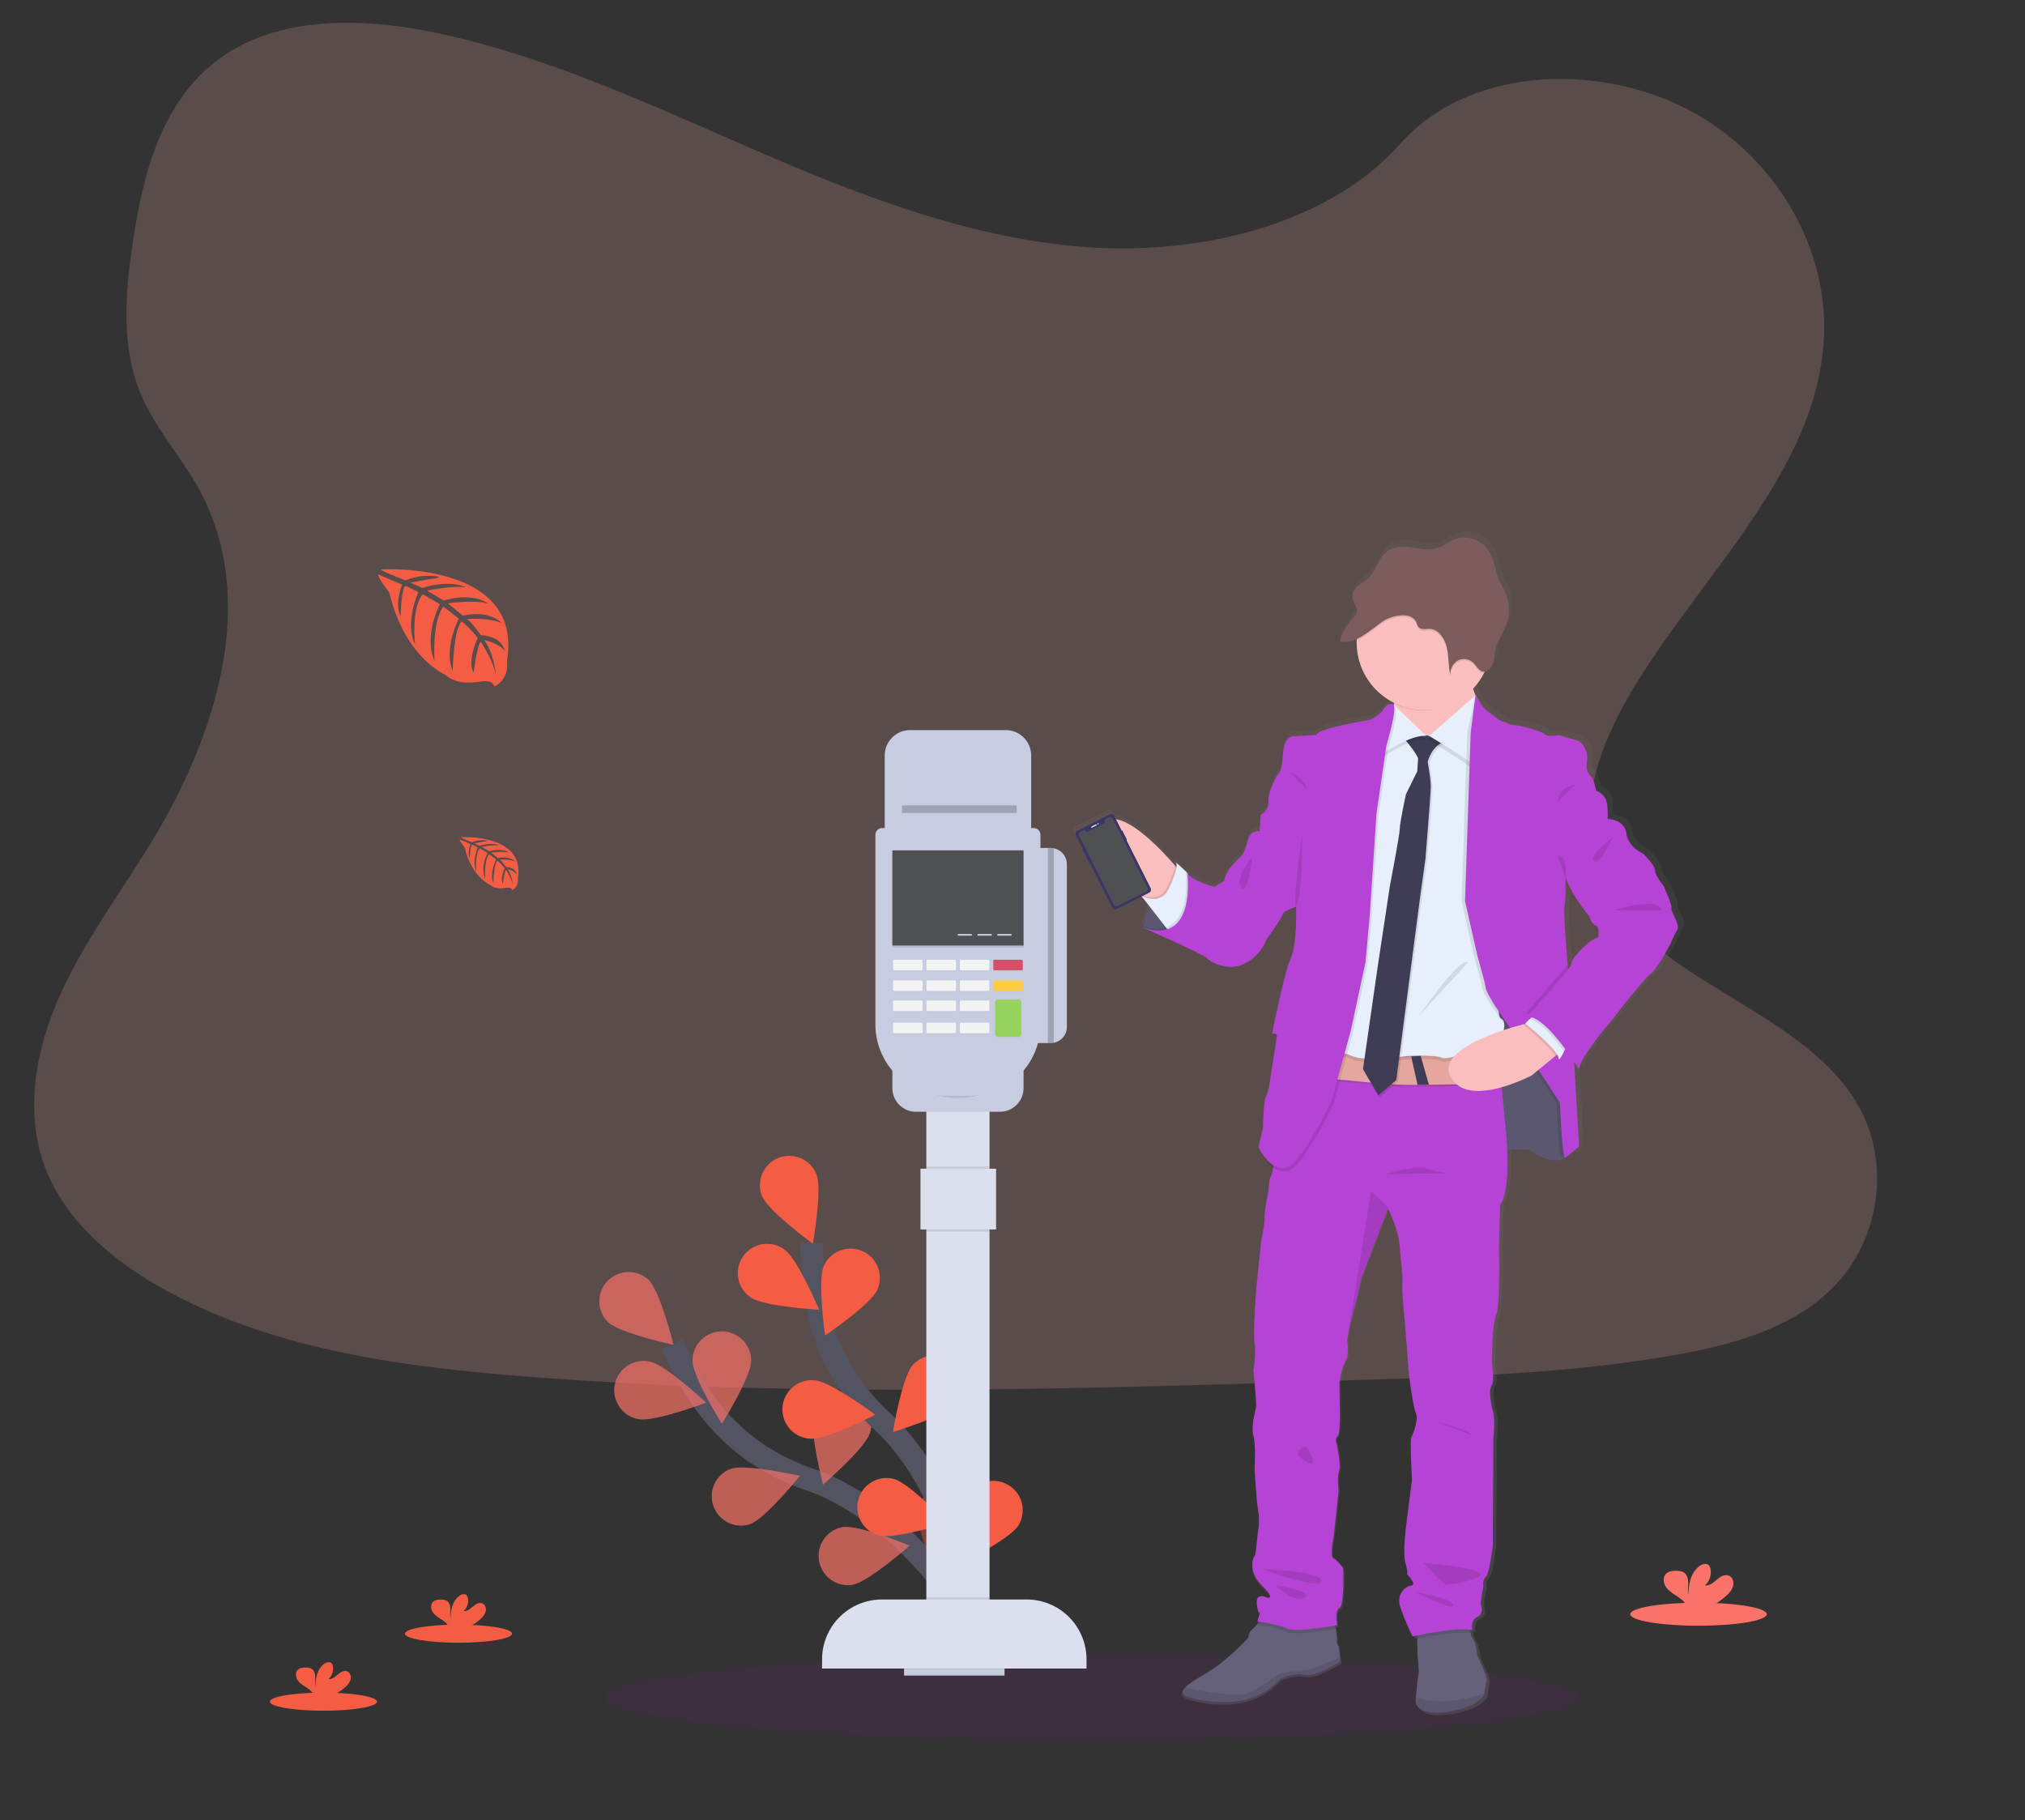 <svg width="178" height="160" viewBox="0 0 178 160" fill="none" xmlns="http://www.w3.org/2000/svg">
<rect x="0" y="0" width="178" height="160" fill="#333333" stroke="none"/>
<mask id="mask0" mask-type="alpha" maskUnits="userSpaceOnUse" x="0" y="0" width="178" height="160">
<rect width="178" height="160" rx="5" fill="white"/>
</mask>
<g mask="url(#mask0)">
<path opacity="0.2" fill-rule="evenodd" clip-rule="evenodd" d="M97.117 21.805C86.733 21.407 76.843 17.689 67.397 13.633C57.951 9.578 48.596 5.063 38.46 2.908C31.941 1.522 24.486 1.326 19.231 5.201C14.178 8.929 12.544 15.367 11.666 21.339C11.004 25.832 10.617 30.564 12.427 34.77C13.683 37.688 15.915 40.145 17.458 42.942C22.828 52.677 19.032 64.68 13.214 74.184C10.483 78.632 7.316 82.886 5.212 87.623C3.108 92.361 2.13 97.809 3.973 102.648C5.8 107.442 10.152 111.052 14.877 113.589C24.456 118.737 35.746 120.21 46.746 121.046C71.108 122.892 95.6 122.088 120.027 121.292C129.067 120.996 138.146 120.696 147.038 119.145C151.977 118.284 157.076 116.919 160.661 113.622C165.213 109.437 166.341 102.348 163.293 97.1C158.178 88.296 144.032 86.11 140.458 76.663C138.49 71.463 140.51 65.668 143.371 60.845C149.507 50.499 159.791 41.422 160.332 29.596C160.708 21.468 155.76 13.339 148.112 9.496C140.099 5.467 128.99 5.974 123.077 12.643C116.983 19.517 106.286 22.16 97.117 21.805Z" fill="#F8AFA6"/>
<path d="M86.012 143.602C86.012 143.602 80.062 133.064 71.096 130.028C67.333 128.753 64.049 126.356 61.803 123.081C60.74 121.525 59.822 119.876 59.061 118.152" stroke="#535461" stroke-width="2"/>
<path fill-rule="evenodd" clip-rule="evenodd" d="M53.423 116.203C54.444 117.193 59.202 118.218 59.202 118.218C59.202 118.218 58.038 113.498 57.013 112.506C56.519 112.048 55.865 111.802 55.192 111.819C54.519 111.837 53.879 112.117 53.41 112.601C52.941 113.084 52.679 113.732 52.682 114.405C52.684 115.078 52.951 115.724 53.423 116.203Z" fill="#FA7268" fill-opacity="0.6"/>
<path fill-rule="evenodd" clip-rule="evenodd" d="M56.114 124.747C57.511 125.023 62.064 123.3 62.064 123.3C62.064 123.3 58.516 119.97 57.121 119.693C56.786 119.62 56.44 119.615 56.103 119.677C55.766 119.739 55.445 119.867 55.158 120.055C54.871 120.243 54.625 120.486 54.433 120.77C54.242 121.053 54.108 121.373 54.042 121.708C53.975 122.044 53.976 122.39 54.045 122.726C54.114 123.062 54.248 123.38 54.441 123.663C54.635 123.946 54.882 124.187 55.17 124.374C55.457 124.559 55.779 124.686 56.117 124.747H56.114Z" fill="#FA7268" fill-opacity="0.6"/>
<path fill-rule="evenodd" clip-rule="evenodd" d="M65.914 133.988C67.259 133.523 70.312 129.739 70.312 129.739C70.312 129.739 65.569 128.654 64.224 129.12C63.597 129.358 63.089 129.83 62.805 130.436C62.521 131.043 62.485 131.736 62.703 132.368C62.922 133.001 63.378 133.524 63.976 133.827C64.574 134.129 65.265 134.187 65.905 133.988H65.914Z" fill="#FA7268" fill-opacity="0.6"/>
<path fill-rule="evenodd" clip-rule="evenodd" d="M74.904 139.318C76.309 139.087 79.962 135.874 79.962 135.874C79.962 135.874 75.469 134.004 74.065 134.235C73.401 134.358 72.812 134.737 72.425 135.288C72.037 135.841 71.882 136.523 71.992 137.188C72.102 137.853 72.468 138.449 73.013 138.848C73.557 139.246 74.236 139.414 74.904 139.318Z" fill="#FA7268" fill-opacity="0.6"/>
<path fill-rule="evenodd" clip-rule="evenodd" d="M66.029 119.611C66.029 121.033 63.454 125.16 63.454 125.16C63.454 125.16 60.875 121.035 60.873 119.613C60.873 118.93 61.145 118.274 61.628 117.791C62.112 117.308 62.767 117.037 63.451 117.037C64.135 117.037 64.79 117.308 65.274 117.791C65.757 118.274 66.029 118.93 66.029 119.613V119.611Z" fill="#FA7268" fill-opacity="0.6"/>
<path fill-rule="evenodd" clip-rule="evenodd" d="M76.464 125.973C76.038 127.331 72.346 130.498 72.346 130.498C72.346 130.498 71.119 125.791 71.544 124.434C71.634 124.098 71.791 123.783 72.005 123.51C72.22 123.236 72.487 123.008 72.792 122.84C73.097 122.673 73.432 122.568 73.779 122.534C74.125 122.499 74.475 122.535 74.806 122.639C75.138 122.743 75.446 122.913 75.71 123.139C75.975 123.365 76.191 123.642 76.345 123.953C76.5 124.265 76.59 124.604 76.61 124.952C76.629 125.299 76.578 125.646 76.46 125.973H76.464Z" fill="#FA7268" fill-opacity="0.6"/>
<path fill-rule="evenodd" clip-rule="evenodd" d="M85.756 133.549C85.567 134.958 82.463 138.704 82.463 138.704C82.463 138.704 80.458 134.273 80.652 132.862C80.697 132.527 80.808 132.204 80.978 131.912C81.148 131.619 81.374 131.363 81.643 131.158C81.912 130.953 82.219 130.803 82.546 130.716C82.873 130.629 83.214 130.608 83.55 130.653C83.885 130.698 84.208 130.809 84.501 130.979C84.793 131.148 85.05 131.374 85.255 131.644C85.46 131.912 85.611 132.219 85.697 132.546C85.784 132.873 85.805 133.214 85.76 133.549H85.756Z" fill="#FA7268" fill-opacity="0.6"/>
<path opacity="0.25" fill-rule="evenodd" clip-rule="evenodd" d="M53.423 116.203C54.444 117.193 59.202 118.218 59.202 118.218C59.202 118.218 58.038 113.498 57.013 112.506C56.519 112.048 55.865 111.802 55.192 111.819C54.519 111.837 53.879 112.117 53.41 112.601C52.941 113.084 52.679 113.732 52.682 114.405C52.684 115.078 52.951 115.724 53.423 116.203Z" fill="#FA7268"/>
<path opacity="0.25" fill-rule="evenodd" clip-rule="evenodd" d="M56.114 124.747C57.511 125.023 62.064 123.3 62.064 123.3C62.064 123.3 58.516 119.97 57.121 119.693C56.786 119.62 56.44 119.615 56.103 119.677C55.766 119.739 55.445 119.867 55.158 120.055C54.871 120.243 54.625 120.486 54.433 120.77C54.242 121.053 54.108 121.373 54.042 121.708C53.975 122.044 53.976 122.39 54.045 122.726C54.114 123.062 54.248 123.38 54.441 123.663C54.635 123.946 54.882 124.187 55.17 124.374C55.457 124.559 55.779 124.686 56.117 124.747H56.114Z" fill="#FA7268"/>
<path opacity="0.25" fill-rule="evenodd" clip-rule="evenodd" d="M65.914 133.988C67.259 133.523 70.312 129.739 70.312 129.739C70.312 129.739 65.569 128.654 64.224 129.12C63.597 129.358 63.089 129.83 62.805 130.436C62.521 131.043 62.485 131.736 62.703 132.368C62.922 133.001 63.378 133.524 63.976 133.827C64.574 134.129 65.265 134.187 65.905 133.988H65.914Z" fill="#FA7268"/>
<path opacity="0.25" fill-rule="evenodd" clip-rule="evenodd" d="M74.904 139.318C76.309 139.087 79.962 135.874 79.962 135.874C79.962 135.874 75.469 134.004 74.065 134.235C73.401 134.358 72.812 134.737 72.425 135.288C72.037 135.841 71.882 136.523 71.992 137.188C72.102 137.853 72.468 138.449 73.013 138.848C73.557 139.246 74.236 139.414 74.904 139.318Z" fill="#FA7268"/>
<path opacity="0.25" fill-rule="evenodd" clip-rule="evenodd" d="M66.029 119.611C66.029 121.033 63.454 125.16 63.454 125.16C63.454 125.16 60.875 121.035 60.873 119.613C60.873 118.93 61.145 118.274 61.628 117.791C62.112 117.308 62.767 117.037 63.451 117.037C64.135 117.037 64.79 117.308 65.274 117.791C65.757 118.274 66.029 118.93 66.029 119.613V119.611Z" fill="#FA7268"/>
<path opacity="0.25" fill-rule="evenodd" clip-rule="evenodd" d="M76.464 125.973C76.038 127.331 72.346 130.498 72.346 130.498C72.346 130.498 71.119 125.791 71.544 124.434C71.634 124.098 71.791 123.783 72.005 123.51C72.22 123.236 72.487 123.008 72.792 122.84C73.097 122.673 73.432 122.568 73.779 122.534C74.125 122.499 74.475 122.535 74.806 122.639C75.138 122.743 75.446 122.913 75.71 123.139C75.975 123.365 76.191 123.642 76.345 123.953C76.5 124.265 76.59 124.604 76.61 124.952C76.629 125.299 76.578 125.646 76.46 125.973H76.464Z" fill="#FA7268"/>
<path opacity="0.25" fill-rule="evenodd" clip-rule="evenodd" d="M85.756 133.549C85.567 134.958 82.463 138.704 82.463 138.704C82.463 138.704 80.458 134.273 80.652 132.862C80.697 132.527 80.808 132.204 80.978 131.912C81.148 131.619 81.374 131.363 81.643 131.158C81.912 130.953 82.219 130.803 82.546 130.716C82.873 130.629 83.214 130.608 83.55 130.653C83.885 130.698 84.208 130.809 84.501 130.979C84.793 131.148 85.05 131.374 85.255 131.644C85.46 131.912 85.611 132.219 85.697 132.546C85.784 132.873 85.805 133.214 85.76 133.549H85.756Z" fill="black"/>
<path d="M85.67 143.391C85.67 143.391 84.505 131.347 77.538 124.94C74.614 122.251 72.584 118.735 71.859 114.826C71.518 112.973 71.348 111.093 71.351 109.209" stroke="#535461" stroke-width="2"/>
<path fill-rule="evenodd" clip-rule="evenodd" d="M66.986 105.146C67.518 106.466 71.452 109.33 71.452 109.33C71.452 109.33 72.299 104.54 71.767 103.22C71.641 102.906 71.453 102.62 71.216 102.378C70.979 102.136 70.697 101.944 70.385 101.811C70.073 101.678 69.738 101.608 69.4 101.605C69.061 101.601 68.725 101.665 68.41 101.791C68.096 101.918 67.81 102.105 67.568 102.342C67.326 102.579 67.133 102.862 67.001 103.173C66.868 103.485 66.798 103.819 66.795 104.158C66.791 104.496 66.855 104.832 66.981 105.146H66.986Z" fill="#F45C43"/>
<path fill-rule="evenodd" clip-rule="evenodd" d="M65.982 114.046C67.146 114.865 72.005 115.132 72.005 115.132C72.005 115.132 70.113 110.652 68.949 109.832C68.672 109.63 68.358 109.486 68.025 109.407C67.693 109.328 67.347 109.316 67.009 109.371C66.672 109.427 66.348 109.549 66.059 109.731C65.769 109.913 65.517 110.151 65.321 110.43C65.124 110.71 64.984 111.026 64.911 111.36C64.838 111.694 64.831 112.039 64.893 112.376C64.954 112.713 65.082 113.033 65.269 113.32C65.456 113.607 65.698 113.853 65.982 114.045V114.046Z" fill="#F45C43"/>
<path fill-rule="evenodd" clip-rule="evenodd" d="M71.191 126.467C72.614 126.586 76.94 124.365 76.94 124.365C76.94 124.365 73.042 121.449 71.623 121.333C71.282 121.298 70.937 121.33 70.608 121.428C70.279 121.527 69.974 121.691 69.709 121.909C69.444 122.128 69.226 122.397 69.067 122.701C68.908 123.005 68.81 123.338 68.781 123.68C68.753 124.022 68.793 124.366 68.899 124.693C69.005 125.018 69.175 125.32 69.4 125.58C69.624 125.84 69.898 126.052 70.206 126.204C70.514 126.357 70.849 126.446 71.191 126.467Z" fill="#F45C43"/>
<path fill-rule="evenodd" clip-rule="evenodd" d="M77.25 134.979C78.629 135.336 83.272 133.877 83.272 133.877C83.272 133.877 79.923 130.348 78.545 129.991C77.887 129.832 77.194 129.937 76.613 130.285C76.033 130.633 75.612 131.194 75.443 131.849C75.273 132.503 75.368 133.198 75.706 133.784C76.044 134.369 76.6 134.798 77.252 134.979H77.25Z" fill="#F45C43"/>
<path fill-rule="evenodd" clip-rule="evenodd" d="M77.129 113.366C76.552 114.667 72.524 117.396 72.524 117.396C72.524 117.396 71.838 112.581 72.414 111.281C72.693 110.659 73.207 110.173 73.843 109.929C74.479 109.685 75.186 109.703 75.809 109.979C76.432 110.254 76.921 110.765 77.168 111.4C77.416 112.034 77.401 112.742 77.129 113.366Z" fill="#F45C43"/>
<path fill-rule="evenodd" clip-rule="evenodd" d="M84.088 123.409C83.149 124.478 78.488 125.878 78.488 125.878C78.488 125.878 79.276 121.078 80.215 120.01C80.439 119.756 80.71 119.548 81.013 119.399C81.317 119.25 81.647 119.162 81.984 119.139C82.322 119.118 82.661 119.163 82.982 119.272C83.302 119.38 83.598 119.552 83.852 119.774C84.106 119.998 84.314 120.269 84.463 120.572C84.613 120.875 84.701 121.206 84.723 121.543C84.745 121.88 84.7 122.219 84.591 122.539C84.482 122.859 84.311 123.155 84.088 123.409Z" fill="#F45C43"/>
<path fill-rule="evenodd" clip-rule="evenodd" d="M89.513 134.099C88.763 135.311 84.411 137.479 84.411 137.479C84.411 137.479 84.375 132.616 85.12 131.403C85.478 130.82 86.053 130.403 86.718 130.244C87.383 130.084 88.085 130.196 88.668 130.554C89.251 130.911 89.669 131.486 89.828 132.151C89.987 132.816 89.876 133.517 89.518 134.1L89.513 134.099Z" fill="#F45C43"/>
<path opacity="0.1" fill-rule="evenodd" clip-rule="evenodd" d="M95.93 153C119.511 153 138.628 151.31 138.628 149.225C138.628 147.14 119.511 145.45 95.93 145.45C72.349 145.45 53.233 147.14 53.233 149.225C53.233 151.31 72.349 153 95.93 153Z" fill="#8C1BAB"/>
<path fill-rule="evenodd" clip-rule="evenodd" d="M146.934 77.958C147.148 78.444 147.522 79.296 147.449 79.495C147.408 79.607 147.534 79.874 147.68 80.181C147.892 80.627 148.144 81.159 147.982 81.427C147.754 81.832 147.551 82.25 147.375 82.68C147.375 82.68 146.189 84.933 145.584 85.36C144.979 85.786 142.203 89.367 142.203 89.367C142.203 89.367 139.228 92.774 139.228 93.826C139.228 93.826 139.059 93.548 138.781 93.129L139.226 100.639C139.226 100.639 138.193 101.515 137.965 101.616C136.906 102.348 135.113 101.194 134.836 100.97C134.686 100.848 133.694 100.88 132.814 100.935C133.009 105.004 132.186 105.78 132.186 105.78L132.086 109.31C132.086 109.31 132.205 114.697 131.827 115.548C131.45 116.398 131.45 119.83 131.45 119.83C131.45 119.83 131.7 121.459 131.424 121.808C131.148 122.158 131.351 123.461 131.553 124.135C131.755 124.81 131.578 126.491 131.578 126.491L131.517 135.947C131.517 135.947 131.24 138.402 130.886 138.754C130.784 138.857 130.711 138.986 130.676 139.127C130.641 139.268 130.643 139.416 130.684 139.555C130.684 139.555 130.382 140.956 130.458 141.207C130.532 141.458 130.687 142.032 130.105 142.309C129.523 142.585 129.674 143.462 129.674 143.462C129.617 143.449 129.553 143.437 129.487 143.428C129.504 143.532 129.524 143.636 129.547 143.737C129.576 143.925 129.646 144.104 129.75 144.263C130.002 144.54 130.155 145.765 130.155 145.765C130.155 145.765 131.063 147.568 130.96 147.97C130.885 148.269 130.797 148.801 130.755 149.059L130.734 149.197C130.734 149.197 130.228 150.302 127.428 150.701C124.627 151.101 124.627 149.774 124.627 149.774C124.627 149.774 124.638 149.631 124.656 149.416C124.705 148.837 124.806 147.714 124.88 147.477C124.981 147.145 124.805 145.722 124.805 145.722L124.774 144.229V143.932C124.513 143.985 124.356 144.02 124.356 144.02C124.356 144.02 123.569 142.416 123.244 141.339C122.918 140.262 123.728 139.586 124.254 139.511C124.78 139.436 123.875 138.509 123.875 138.509C123.875 138.509 123.973 138.385 123.723 137.483C123.484 136.616 123.755 134.455 123.843 133.753C123.846 133.725 123.85 133.698 123.853 133.675C123.928 133.073 124.307 130.169 124.307 130.169C124.307 130.169 124.11 126.486 124.256 126.335C124.403 126.186 124.915 124.735 124.661 124.258C124.408 123.781 124.004 120.65 124.004 120.474C124.004 120.298 123.677 116.242 123.677 116.242C123.677 116.242 123.373 113.412 123.449 112.811C123.525 112.21 123.246 109.981 123.246 109.981C123.246 108.126 122.162 106.122 122.162 106.122L122.135 106.195L119.784 112.317C119.784 112.317 119.404 114.17 119.076 115.222C118.87 115.936 118.706 116.662 118.584 117.396L118.561 117.526C118.558 117.542 118.555 117.558 118.552 117.573C118.545 117.609 118.539 117.641 118.539 117.668L118.524 117.767C118.524 117.767 118.698 119.096 118.421 119.521C118.144 119.947 117.842 121.223 117.842 121.574C117.842 121.926 117.867 123.278 117.867 123.278C117.867 123.278 117.975 125.949 117.695 126.25C117.414 126.552 117.565 126.802 117.565 126.802C117.565 126.802 118.019 128.831 117.817 129.357C117.616 129.883 117.767 131.109 117.767 131.109C117.767 131.109 117.364 134.995 117.313 135.192C117.261 135.39 116.985 136.945 117.287 137.07C117.59 137.196 118.171 137.947 118.171 137.947C118.171 137.947 118.297 141.228 117.843 141.479C117.389 141.729 117.64 143.006 117.64 143.006L117.446 143.043C117.466 143.136 117.485 143.234 117.503 143.333C117.572 143.711 117.624 144.091 117.59 144.239C117.508 144.563 117.767 144.864 117.767 144.864L117.879 145.887L117.918 146.242C117.918 146.242 115.798 147.619 114.739 147.419C113.679 147.219 112.593 147.77 112.593 147.77C111.861 148.563 110.942 149.158 109.918 149.499C108.203 150.074 105.806 149.849 104.443 149.398C103.796 149.185 103.744 148.909 104.055 148.569C104.384 148.208 105.123 147.773 105.989 147.263L106.106 147.194C107.847 146.167 109.713 144.138 109.713 144.138C109.713 144.138 109.739 143.637 110.042 143.413C110.228 143.253 110.398 143.076 110.552 142.885L110.698 142.709C110.587 142.692 110.521 142.685 110.521 142.685L110.78 141.861C110.764 141.89 110.597 142.158 110.478 141.132C110.351 140.056 111.412 140.582 111.412 140.582C111.412 140.582 112.237 140.786 110.899 139.482C109.562 138.179 110.213 136.853 110.294 136.853C110.376 136.853 110.553 134.925 110.553 134.925C110.553 134.925 110.78 133.771 110.604 132.87C110.427 131.969 110.276 129.163 110.276 129.163C110.276 129.163 110.403 127.035 110.176 126.258C109.966 125.543 110.269 124.296 110.378 123.85C110.388 123.811 110.396 123.778 110.402 123.753C110.478 123.428 110.176 120.447 110.176 120.447C110.176 120.447 110.427 119.046 110.276 118.018C110.125 116.99 110.427 113.209 110.427 113.209L110.881 108.851C110.881 108.851 111.218 107.501 111.169 106.948C111.119 106.396 111.547 104.469 111.547 104.469C111.547 104.469 111.491 103.767 111.75 103.267C111.851 103.018 111.919 102.757 111.952 102.491C111.222 101.952 110.788 100.99 110.788 100.99V100.984C110.689 100.808 110.636 100.69 110.636 100.69L111.04 98.987C111.04 98.987 111.063 96.631 111.316 96.181C111.569 95.731 111.721 94.428 111.721 94.428C111.721 94.428 112.184 91.554 112.265 90.938C112.176 90.921 112.086 90.921 111.998 90.938L112.061 90.624C111.99 90.618 111.917 90.623 111.846 90.636C111.846 90.636 112.932 85.198 113.513 83.975C114.093 82.752 113.993 79.391 113.993 79.391C113.993 79.391 112.857 79.74 112.806 80.037C112.756 80.335 111.291 82.365 111.291 82.365C111.291 82.365 110.964 83.591 109.45 84.392C107.935 85.194 106.269 84.243 106.017 83.917C105.794 83.629 101.543 81.764 100.548 81.328L100.494 81.305C100.44 81.282 100.388 81.26 100.339 81.237C100.339 81.237 100.342 81.218 100.35 81.184V81.159L100.187 81.089L100.354 81.14C100.378 81.033 100.423 80.839 100.494 80.588C100.496 80.583 100.498 80.578 100.5 80.572C100.504 80.561 100.509 80.55 100.509 80.54L100.532 80.458L100.535 80.448C100.547 80.406 100.56 80.363 100.575 80.319L100.591 80.27C100.604 80.224 100.62 80.175 100.637 80.126L100.638 80.123C100.64 80.116 100.642 80.11 100.643 80.103C100.721 79.872 100.813 79.613 100.923 79.355L100.276 78.524L100.199 78.467L98.007 79.562C97.93 79.6 97.841 79.606 97.76 79.58C97.678 79.553 97.611 79.495 97.572 79.418L95.502 75.332C95.498 75.334 95.494 75.336 95.489 75.336C95.485 75.336 95.481 75.336 95.477 75.334C95.472 75.333 95.469 75.331 95.466 75.328C95.462 75.326 95.459 75.322 95.458 75.318L95.241 74.891C95.237 74.883 95.236 74.874 95.239 74.866C95.241 74.858 95.247 74.851 95.255 74.847L95.168 74.678C95.164 74.68 95.16 74.681 95.155 74.682C95.15 74.682 95.146 74.682 95.141 74.68C95.137 74.679 95.133 74.676 95.13 74.673C95.126 74.67 95.123 74.666 95.121 74.662L94.908 74.243C94.904 74.235 94.904 74.226 94.906 74.217C94.909 74.208 94.915 74.201 94.924 74.197L94.806 73.965C94.799 73.969 94.79 73.97 94.782 73.967C94.774 73.964 94.768 73.958 94.764 73.951L94.652 73.73C94.65 73.727 94.649 73.723 94.648 73.719C94.648 73.715 94.648 73.71 94.649 73.707C94.65 73.703 94.652 73.699 94.656 73.696C94.658 73.693 94.661 73.69 94.665 73.689H94.671L94.352 73.062C94.333 73.024 94.322 72.983 94.318 72.94C94.315 72.898 94.321 72.856 94.334 72.815C94.348 72.775 94.369 72.738 94.397 72.706C94.424 72.674 94.458 72.648 94.497 72.629L97.352 71.207C97.428 71.168 97.517 71.161 97.599 71.188C97.681 71.215 97.749 71.272 97.787 71.349L97.931 71.632C99.823 71.871 102.789 75.276 102.789 75.276L103.186 75.717L103.335 75.881C103.366 75.746 103.352 75.604 103.294 75.478C103.197 75.343 103.831 75.932 104.128 76.212C104.128 76.21 104.128 76.206 104.128 76.203C104.131 76.21 104.135 76.216 104.14 76.223L104.279 76.352C104.733 77.153 106.728 77.604 106.728 77.604L107.585 77.079C107.661 76.103 109.05 74.949 109.05 74.949C109.05 74.949 109.452 74.508 109.68 73.527C109.907 72.546 110.741 72.675 110.741 72.675L110.842 71.254C110.842 71.254 111.6 70.854 111.523 70.051C111.447 69.249 112.33 67.697 112.33 67.697C112.33 67.697 112.735 67.55 112.81 65.969C112.885 64.388 113.642 64.288 113.642 64.288L115.788 64.159C115.964 63.558 120.557 62.831 120.557 62.831C120.557 62.831 121.364 62.532 121.794 61.88C122.223 61.228 122.677 61.453 122.677 61.453L122.746 61.519C122.745 61.513 122.744 61.507 122.744 61.5C122.739 61.463 122.736 61.428 122.729 61.382C122.725 61.359 122.722 61.336 122.719 61.313C122.715 61.282 122.711 61.251 122.707 61.219C121.713 60.727 120.878 59.968 120.292 59.026C119.707 58.085 119.397 57 119.396 55.892V55.806V55.653C119.231 55.73 119.06 55.793 118.885 55.84C118.842 55.852 118.799 55.862 118.755 55.871C118.585 55.907 118.411 55.92 118.238 55.91C118.219 55.909 118.2 55.906 118.181 55.904C118.156 55.9 118.132 55.897 118.108 55.897C118.034 55.886 117.96 55.87 117.887 55.849L117.854 55.84V55.833C117.879 55.755 117.906 55.677 117.935 55.6C118.184 54.92 118.572 54.299 119.075 53.777C119.192 53.675 119.286 53.55 119.354 53.41C119.401 53.286 119.41 53.151 119.377 53.022C119.32 52.82 119.241 52.625 119.143 52.44C119.141 52.434 119.137 52.428 119.134 52.421C119.128 52.412 119.123 52.402 119.123 52.392L119.098 52.337C119.095 52.33 119.092 52.322 119.089 52.315C119.076 52.283 119.064 52.253 119.053 52.222V52.203C119.04 52.168 119.03 52.132 119.021 52.096C119.018 52.085 119.015 52.074 119.013 52.063C119.003 52.02 118.996 51.977 118.992 51.934C118.988 51.89 118.988 51.847 118.992 51.804C118.992 51.799 118.992 51.794 118.991 51.789C118.99 51.779 118.989 51.769 118.992 51.753C118.993 51.748 118.993 51.742 118.994 51.737C118.997 51.717 119.001 51.695 119.005 51.678L119.005 51.674C119.011 51.653 119.017 51.63 119.021 51.613C119.023 51.606 119.026 51.599 119.029 51.593C119.034 51.581 119.038 51.57 119.038 51.559C119.135 51.309 119.296 51.089 119.506 50.922C119.637 50.812 119.778 50.718 119.919 50.624C120.099 50.505 120.278 50.386 120.436 50.236C120.758 49.933 120.969 49.526 121.18 49.12C121.412 48.675 121.642 48.232 122.016 47.928C122.637 47.425 123.49 47.433 124.261 47.541C124.371 47.556 124.482 47.573 124.593 47.59C125.26 47.69 125.938 47.793 126.577 47.589C126.875 47.495 127.15 47.338 127.425 47.181C127.664 47.045 127.904 46.908 128.159 46.813C129.309 46.385 130.709 46.955 131.302 48.094C131.503 48.478 131.615 48.904 131.727 49.331C131.812 49.657 131.897 49.983 132.023 50.292C132.117 50.523 132.234 50.744 132.35 50.964C132.47 51.191 132.589 51.417 132.685 51.656C132.907 52.214 132.996 52.816 132.943 53.415C132.936 53.52 132.921 53.624 132.903 53.728C132.898 53.761 132.892 53.794 132.886 53.826C132.871 53.903 132.854 53.979 132.835 54.055C132.831 54.068 132.828 54.082 132.824 54.095C132.82 54.113 132.816 54.13 132.81 54.148C132.781 54.252 132.747 54.361 132.71 54.453C132.675 54.545 132.636 54.637 132.594 54.727C132.502 54.929 132.396 55.124 132.291 55.32C132.069 55.734 131.847 56.148 131.745 56.609C131.744 56.612 131.744 56.615 131.745 56.617C131.707 56.79 131.686 56.967 131.666 57.145C131.662 57.169 131.66 57.192 131.657 57.216C131.654 57.239 131.651 57.263 131.647 57.287C131.642 57.299 131.642 57.306 131.641 57.318C131.641 57.325 131.641 57.335 131.639 57.35C131.637 57.364 131.634 57.379 131.632 57.394C131.628 57.421 131.624 57.448 131.622 57.462C131.62 57.47 131.62 57.476 131.619 57.481C131.618 57.491 131.616 57.502 131.611 57.527C131.603 57.566 131.596 57.605 131.587 57.642L131.575 57.698C131.561 57.754 131.545 57.809 131.527 57.863C131.44 58.139 131.247 58.368 130.992 58.503C130.97 58.513 130.948 58.522 130.926 58.529C130.873 58.546 130.817 58.554 130.761 58.555C130.752 58.574 130.743 58.592 130.734 58.611C130.719 58.642 130.704 58.673 130.688 58.704C130.434 59.174 130.118 59.609 129.749 59.997C129.751 60.007 129.754 60.018 129.757 60.029C129.764 60.057 129.771 60.085 129.779 60.112C129.834 60.299 129.9 60.482 129.978 60.66H129.984L129.994 60.677C130.076 60.816 130.638 61.756 130.944 61.987C131.271 62.238 132.028 62.813 132.028 62.813C132.028 62.813 133.113 63.315 133.492 63.315C133.871 63.315 135.908 63.841 136.167 64.116C136.289 64.211 136.44 64.262 136.595 64.257C136.773 64.246 136.95 64.224 137.125 64.191L137.226 64.223C137.347 64.207 137.428 64.191 137.428 64.191C137.428 64.191 138.261 64.471 138.993 64.642C139.725 64.814 140.078 66.02 139.927 66.495C139.866 66.732 139.866 66.98 139.928 67.217C139.99 67.454 140.111 67.671 140.281 67.847C140.583 68.148 140.734 69.126 140.734 69.126C140.734 69.126 141.335 69.301 141.593 69.852C141.768 70.232 141.779 70.93 141.779 71.318C141.777 71.49 141.771 71.605 141.771 71.605C141.774 71.605 143.285 71.63 143.436 72.882C143.588 74.135 144.976 74.712 144.976 74.712C144.976 74.712 146.011 75.738 146.011 76.213C146.011 76.554 146.412 77.088 146.64 77.391C146.73 77.511 146.793 77.595 146.793 77.616C146.793 77.637 146.852 77.77 146.934 77.958ZM138.565 84.304C138.591 83.929 140.181 82.201 140.937 82.125C140.937 82.125 141.06 81.103 140.733 81.078C140.406 81.053 140.128 80.252 140.128 80.252C140.128 80.252 138.548 78.398 138.039 76.826L138.01 76.865C138.01 76.865 138.062 78.894 137.911 79.345C137.823 79.603 138.014 82.302 138.193 84.516C138.198 84.585 138.204 84.653 138.21 84.721C138.217 84.807 138.224 84.893 138.23 84.977C138.385 84.767 138.553 84.501 138.565 84.304Z" fill="url(#paint0_linear)"/>
<path fill-rule="evenodd" clip-rule="evenodd" d="M100.475 81.552C100.475 81.552 101.395 76.731 104.355 76.706L106.519 81.156L105.076 82.15C105.076 82.15 101.942 82.25 100.475 81.552Z" fill="#65617D"/>
<path opacity="0.1" fill-rule="evenodd" clip-rule="evenodd" d="M106.519 81.154L105.076 82.15C105.076 82.15 102.877 82.219 101.294 81.832C101.012 81.766 100.738 81.673 100.475 81.552C100.475 81.552 100.475 81.527 100.492 81.475C100.492 81.469 100.492 81.463 100.492 81.457C100.628 80.852 100.815 80.259 101.052 79.686C101.142 79.47 101.246 79.246 101.357 79.024C101.79 78.19 102.4 77.373 103.233 76.968C103.541 76.817 103.877 76.729 104.22 76.71H104.308H104.352L104.398 76.808L105.13 78.312L106.519 81.154Z" fill="black"/>
<path fill-rule="evenodd" clip-rule="evenodd" d="M131.092 101.191C131.092 101.191 134.197 100.892 134.475 101.115C134.753 101.339 136.515 102.483 137.559 101.762C138.603 101.04 137.906 98.53 137.906 98.43C137.906 98.331 137.808 94.777 137.808 94.777L135.942 92.266L133.605 87.871L128.829 87.399L128.958 94.38L128.934 97.96L131.092 101.191Z" fill="#65617D"/>
<path opacity="0.1" fill-rule="evenodd" clip-rule="evenodd" d="M131.092 101.191C131.092 101.191 134.197 100.892 134.475 101.115C134.753 101.339 136.515 102.483 137.559 101.762C138.603 101.04 137.906 98.53 137.906 98.43C137.906 98.331 137.808 94.777 137.808 94.777L135.942 92.266L133.605 87.871L128.829 87.399L128.958 94.38L128.934 97.96L131.092 101.191Z" fill="black"/>
<path fill-rule="evenodd" clip-rule="evenodd" d="M103.732 76.582C103.732 76.582 103.485 79.615 101.594 79.664C101.594 79.664 101.058 79.341 100.338 78.803C98.677 77.56 96.041 75.173 96.769 72.952C97.815 69.771 102.887 75.637 102.887 75.637L103.276 76.074L103.732 76.582Z" fill="#FBBEBE"/>
<path opacity="0.1" fill-rule="evenodd" clip-rule="evenodd" d="M103.733 76.582C103.733 76.582 103.485 79.615 101.594 79.664C101.594 79.664 101.059 79.341 100.338 78.803L100.177 78.596C100.497 78.763 100.851 78.858 101.212 78.874C101.686 78.884 102.221 78.709 102.563 78.023C102.76 77.633 102.933 77.231 103.08 76.82C103.171 76.579 103.235 76.329 103.272 76.074L103.733 76.582Z" fill="black"/>
<path fill-rule="evenodd" clip-rule="evenodd" d="M102.912 82.075L102.487 81.528L101.051 79.686L100.321 78.745C100.641 78.913 100.995 79.008 101.356 79.025C101.831 79.035 102.365 78.859 102.709 78.173C102.906 77.782 103.078 77.38 103.226 76.969C103.463 76.298 103.458 75.953 103.375 75.837C103.292 75.72 103.903 76.288 104.197 76.566L104.207 76.576C104.291 76.653 104.345 76.705 104.345 76.705L104.396 76.806L105.116 78.246L105.124 78.307C105.19 78.765 105.433 81.664 102.912 82.075Z" fill="#E7EFFD"/>
<path fill-rule="evenodd" clip-rule="evenodd" d="M117.811 146.058C117.811 146.058 115.722 147.426 114.678 147.221C113.634 147.017 112.563 147.57 112.563 147.57C111.843 148.356 110.936 148.946 109.926 149.285C108.235 149.857 105.873 149.633 104.531 149.185C103.894 148.974 103.844 148.7 104.149 148.364C104.489 147.987 105.269 147.534 106.172 146.997C107.887 145.978 109.728 143.965 109.728 143.965C109.728 143.965 109.752 143.468 110.051 143.245C110.234 143.088 110.402 142.915 110.553 142.728C110.82 142.412 111.07 142.081 111.07 142.081L117.214 142.28C117.214 142.28 117.319 142.724 117.401 143.176C117.469 143.547 117.523 143.924 117.488 144.071C117.413 144.392 117.662 144.691 117.662 144.691L117.772 145.706L117.811 146.058Z" fill="#65617D"/>
<path fill-rule="evenodd" clip-rule="evenodd" d="M130.672 147.772C130.598 148.069 130.509 148.603 130.469 148.854C130.454 148.939 130.448 148.99 130.448 148.99C130.448 148.99 129.95 150.084 127.19 150.482C124.43 150.88 124.43 149.562 124.43 149.562C124.43 149.562 124.44 149.419 124.458 149.206C124.506 148.625 124.606 147.512 124.678 147.275C124.778 146.952 124.604 145.535 124.604 145.535L124.574 144.054L124.553 143.02L129.13 142.546C129.159 142.889 129.209 143.228 129.278 143.565C129.306 143.75 129.374 143.926 129.478 144.082C129.727 144.357 129.876 145.574 129.876 145.574C129.876 145.574 130.769 147.373 130.672 147.772Z" fill="#65617D"/>
<path opacity="0.1" fill-rule="evenodd" clip-rule="evenodd" d="M117.22 142.278C117.22 142.278 117.324 142.722 117.406 143.174C116.742 143.296 113.841 143.798 113.115 143.447C112.295 143.049 110.528 142.825 110.528 142.825L110.558 142.724C110.825 142.409 111.075 142.078 111.075 142.078L117.22 142.278Z" fill="black"/>
<path opacity="0.1" fill-rule="evenodd" clip-rule="evenodd" d="M129.275 143.57C128.111 143.374 125.573 143.849 124.572 144.054L124.552 143.02L129.128 142.546C129.157 142.89 129.206 143.232 129.275 143.57Z" fill="black"/>
<path fill-rule="evenodd" clip-rule="evenodd" d="M131.863 105.888L131.764 109.393C131.764 109.393 131.893 114.737 131.516 115.582C131.138 116.428 131.141 119.833 131.141 119.833C131.141 119.833 131.391 121.449 131.117 121.795C130.843 122.142 131.042 123.437 131.246 124.108C131.451 124.779 131.269 126.445 131.269 126.445L131.22 135.841C131.22 135.841 130.947 138.276 130.598 138.625C130.498 138.729 130.427 138.856 130.392 138.996C130.357 139.136 130.36 139.282 130.4 139.421C130.4 139.421 130.102 140.811 130.177 141.061C130.252 141.311 130.4 141.881 129.828 142.153C129.257 142.426 129.405 143.298 129.405 143.298C128.037 142.974 124.158 143.846 124.158 143.846C124.158 143.846 123.382 142.254 123.062 141.185C122.743 140.116 123.535 139.445 124.057 139.375C124.578 139.306 123.684 138.38 123.684 138.38C123.684 138.38 123.784 138.25 123.535 137.361C123.287 136.472 123.585 134.179 123.665 133.583C123.745 132.986 124.113 130.103 124.113 130.103C124.113 130.103 123.915 126.449 124.064 126.299C124.212 126.149 124.71 124.708 124.462 124.231C124.214 123.754 123.815 120.651 123.815 120.482C123.815 120.312 123.492 116.281 123.492 116.281C123.492 116.281 123.195 113.471 123.268 112.876C123.341 112.28 123.069 110.068 123.069 110.068C123.069 108.227 122 106.238 122 106.238L121.973 106.31L119.662 112.385C119.662 112.385 119.289 114.224 118.964 115.268C118.761 115.977 118.599 116.698 118.48 117.426L118.458 117.555C118.448 117.611 118.441 117.658 118.436 117.695L118.42 117.796C118.42 117.796 118.593 119.113 118.32 119.536C118.048 119.958 117.737 121.225 117.737 121.578C117.737 121.931 117.76 123.271 117.76 123.271C117.76 123.271 117.861 125.93 117.587 126.228C117.313 126.527 117.457 126.775 117.457 126.775C117.457 126.775 117.906 128.788 117.707 129.31C117.508 129.832 117.658 131.049 117.658 131.049C117.658 131.049 117.263 134.893 117.219 135.095C117.175 135.297 116.896 136.835 117.194 136.959C117.491 137.083 118.065 137.829 118.065 137.829C118.065 137.829 118.194 141.085 117.742 141.334C117.291 141.582 117.541 142.85 117.541 142.85C117.541 142.85 113.937 143.547 113.115 143.149C112.294 142.75 110.528 142.527 110.528 142.527L110.775 141.71C110.761 141.739 110.597 142.003 110.479 140.986C110.349 139.917 111.4 140.439 111.4 140.439C111.4 140.439 112.22 140.638 110.901 139.345C109.582 138.053 110.23 136.735 110.304 136.735C110.38 136.735 110.553 134.822 110.553 134.822C110.553 134.822 110.776 133.678 110.602 132.784C110.427 131.889 110.28 129.104 110.28 129.104C110.28 129.104 110.409 126.992 110.181 126.221C109.951 125.451 110.329 124.059 110.404 123.734C110.479 123.41 110.181 120.453 110.181 120.453C110.181 120.453 110.43 119.063 110.28 118.044C110.13 117.025 110.43 113.271 110.43 113.271L110.878 108.946C110.878 108.946 111.2 107.604 111.151 107.057C111.101 106.51 111.523 104.601 111.523 104.601C111.523 104.601 111.474 103.904 111.722 103.407C111.971 102.911 112.071 101.271 112.071 101.271L114.459 95.801L115.623 90.979L131.417 90.831C131.417 90.831 131.475 91.248 131.57 92.008C131.664 92.768 131.801 93.894 131.958 95.283C132.095 96.544 132.245 98.028 132.392 99.678C132.858 104.943 131.863 105.888 131.863 105.888Z" fill="#B643D5"/>
<path fill-rule="evenodd" clip-rule="evenodd" d="M130.397 62.364L126.714 66.292C126.714 66.292 121.99 64.402 122.487 63.756C122.68 63.505 122.648 62.721 122.537 61.845C122.363 60.47 121.99 58.884 121.99 58.884C121.99 58.884 130.247 57.541 129.55 58.933C129.291 59.442 129.34 60.035 129.497 60.583C129.7 61.221 130.003 61.822 130.397 62.364Z" fill="#FBBEBE"/>
<path opacity="0.1" fill-rule="evenodd" clip-rule="evenodd" d="M129.55 58.933C129.291 59.442 129.174 59.491 129.334 60.039C128.254 61.203 126.876 62.463 125.174 62.463C124.259 62.464 123.356 62.253 122.537 61.845C122.363 60.47 121.99 58.884 121.99 58.884C121.99 58.884 130.247 57.541 129.55 58.933Z" fill="black"/>
<path fill-rule="evenodd" clip-rule="evenodd" d="M131.092 56.398C131.104 57.182 130.959 57.961 130.667 58.689C130.375 59.416 129.941 60.079 129.39 60.638C128.839 61.196 128.183 61.64 127.459 61.943C126.735 62.246 125.957 62.402 125.173 62.402C124.388 62.402 123.611 62.246 122.887 61.943C122.163 61.64 121.506 61.196 120.956 60.638C120.405 60.079 119.97 59.416 119.678 58.689C119.386 57.961 119.241 57.182 119.253 56.398C119.253 56.369 119.253 56.34 119.253 56.312C119.265 54.743 119.899 53.243 121.017 52.141C122.135 51.04 123.645 50.428 125.215 50.44C126.784 50.45 128.286 51.084 129.388 52.202C130.49 53.319 131.102 54.829 131.091 56.398H131.092Z" fill="#FBBEBE"/>
<path opacity="0.1" fill-rule="evenodd" clip-rule="evenodd" d="M131.95 95.426C131.166 95.433 128.554 95.454 125.636 95.501H125.601L124.636 95.516H124.607C121.147 95.572 117.737 94.896 116.369 95.025C113.458 95.298 117.412 92.34 117.412 92.34C117.412 92.34 120.562 93.181 124.042 93.01L124.879 92.967C127.523 92.817 130.182 92.569 131.568 92.153C131.666 92.921 131.8 94.043 131.95 95.426Z" fill="black"/>
<path fill-rule="evenodd" clip-rule="evenodd" d="M131.95 95.277C131.166 95.277 128.554 95.305 125.636 95.351H125.601L124.636 95.368H124.607C121.147 95.423 117.737 94.747 116.369 94.875C113.458 95.148 117.412 92.192 117.412 92.192C117.412 92.192 120.562 93.03 124.042 92.861L124.879 92.817C127.523 92.669 130.182 92.419 131.568 92.003C131.666 92.77 131.8 93.889 131.95 95.277Z" fill="#E3A79F"/>
<path opacity="0.1" fill-rule="evenodd" clip-rule="evenodd" d="M123.581 64.004L119.004 66.142L115.473 93.434C115.473 93.434 117.562 92.49 118.756 93.086C119.95 93.682 123.63 93.137 123.63 93.137C123.63 93.137 126.316 92.987 126.715 93.285C127.113 93.584 131.788 92.043 131.788 92.043C131.788 92.043 132.634 90.153 131.987 89.856C131.34 89.559 132.187 86.624 132.187 86.624L131.788 66.937L130.992 64.402L128.853 63.109L126.662 64.849L125.627 64.998L123.581 64.004Z" fill="black"/>
<path fill-rule="evenodd" clip-rule="evenodd" d="M123.581 63.705L119.004 65.843L115.473 93.138C115.473 93.138 117.562 92.193 118.756 92.79C119.95 93.388 123.63 92.84 123.63 92.84C123.63 92.84 126.316 92.691 126.715 92.988C127.113 93.285 131.788 91.746 131.788 91.746C131.788 91.746 132.634 89.857 131.987 89.559C131.34 89.26 132.187 86.327 132.187 86.327L131.788 66.637L130.992 64.102L128.853 62.809L126.662 64.55L125.627 64.698L123.581 63.705Z" fill="#E7EFFD"/>
<path opacity="0.1" fill-rule="evenodd" clip-rule="evenodd" d="M123.506 64.973C123.506 64.973 124.825 66.539 124.8 66.862C124.775 67.185 124.726 67.956 124.726 67.956L123.73 69.969C123.73 69.969 123.183 72.481 123.183 73.003C123.183 73.525 122.312 78.044 122.312 78.044L121.269 85.004L119.95 94.127L121.293 96.439L122.886 95.097L124.999 78.84L125.446 75.633C125.446 75.633 125.918 69.866 125.918 69.27C125.918 68.675 125.646 67.107 125.646 67.107C125.646 67.107 125.969 65.616 127.312 65.268C128.654 64.92 127.212 65.193 127.212 65.193L126.436 64.571L125.765 64.846C125.765 64.846 123.905 64.278 123.506 64.973Z" fill="black"/>
<path fill-rule="evenodd" clip-rule="evenodd" d="M123.357 64.827C123.357 64.827 124.675 66.393 124.651 66.716C124.626 67.039 124.576 67.809 124.576 67.809L123.581 69.823C123.581 69.823 123.04 72.331 123.04 72.852C123.04 73.373 122.17 77.894 122.17 77.894L121.118 84.864L119.806 93.981L121.151 96.294L122.735 94.948L124.852 78.694L125.299 75.489C125.299 75.489 125.771 69.722 125.771 69.124C125.771 68.527 125.498 66.961 125.498 66.961C125.498 66.961 125.822 65.471 127.164 65.122C128.507 64.773 127.064 65.048 127.064 65.048L126.288 64.427L125.628 64.698C125.628 64.698 123.756 64.128 123.357 64.827Z" fill="#3F3D56"/>
<path opacity="0.1" fill-rule="evenodd" clip-rule="evenodd" d="M122.487 62.214C122.487 62.214 122.288 62.363 122.239 63.357C122.189 64.351 121.492 66.589 121.492 66.589C121.492 66.589 124.079 64.798 125.373 64.998L122.487 62.214Z" fill="black"/>
<path fill-rule="evenodd" clip-rule="evenodd" d="M122.487 61.916C122.487 61.916 122.288 62.065 122.239 63.06C122.189 64.055 121.492 66.292 121.492 66.292C121.492 66.292 124.079 64.503 125.373 64.701L122.487 61.916Z" fill="#E7EFFD"/>
<path opacity="0.1" fill-rule="evenodd" clip-rule="evenodd" d="M129.551 61.418L125.471 64.998C125.471 64.998 128.904 67.036 129.351 67.534C129.799 68.032 130.247 62.662 130.247 62.662L129.551 61.418Z" fill="black"/>
<path fill-rule="evenodd" clip-rule="evenodd" d="M129.7 61.121L125.628 64.698C125.628 64.698 129.059 66.735 129.508 67.233C129.957 67.73 130.405 62.36 130.405 62.36L129.7 61.121Z" fill="#E7EFFD"/>
<path opacity="0.1" fill-rule="evenodd" clip-rule="evenodd" d="M122.636 62.214C122.636 62.214 122.188 61.991 121.765 62.637C121.342 63.283 120.547 63.581 120.547 63.581C120.547 63.581 116.019 64.302 115.846 64.898L113.733 65.027C113.733 65.027 112.986 65.126 112.911 66.692C112.836 68.259 112.433 68.404 112.433 68.404C112.433 68.404 111.563 69.945 111.637 70.74C111.711 71.535 110.965 71.933 110.965 71.933L114.07 80.012C114.07 80.012 114.17 83.343 113.596 84.561C113.024 85.779 111.955 91.173 111.955 91.173C111.955 91.173 112.404 91.074 112.378 91.371C112.352 91.668 111.831 94.925 111.831 94.925C111.831 94.925 111.682 96.218 111.434 96.666C111.185 97.113 111.159 99.45 111.159 99.45L110.761 101.14C110.761 101.14 111.707 103.254 113.149 102.95C114.591 102.646 117.219 97.016 117.219 97.016L118.886 90.926L120.179 84.911L120.552 80.835L121.149 71.812L122.02 65.846C122.02 65.846 122.985 62.637 122.636 62.214Z" fill="black"/>
<path fill-rule="evenodd" clip-rule="evenodd" d="M122.487 61.916C122.487 61.916 122.039 61.692 121.617 62.338C121.193 62.985 120.398 63.283 120.398 63.283C120.398 63.283 115.871 64.004 115.697 64.601L113.583 64.73C113.583 64.73 112.836 64.83 112.763 66.395C112.688 67.961 112.289 68.11 112.289 68.11C112.289 68.11 111.418 69.652 111.494 70.446C111.568 71.242 110.822 71.64 110.822 71.64L113.927 79.718C113.927 79.718 114.026 83.049 113.455 84.267C112.883 85.485 111.813 90.879 111.813 90.879C111.813 90.879 112.26 90.78 112.236 91.079C112.211 91.377 111.689 94.632 111.689 94.632C111.689 94.632 111.54 95.925 111.29 96.373C111.041 96.82 111.018 99.157 111.018 99.157L110.623 100.841C110.623 100.841 111.568 102.955 113.011 102.651C114.453 102.347 117.064 96.711 117.064 96.711L118.732 90.621L120.026 84.605L120.399 80.529L120.996 71.505L121.866 65.54C121.866 65.54 122.835 62.338 122.487 61.916Z" fill="#B643D5"/>
<path opacity="0.1" fill-rule="evenodd" clip-rule="evenodd" d="M106.519 81.154L105.076 82.15C105.076 82.15 102.877 82.22 101.294 81.832L100.492 81.475L100.33 81.405L100.496 81.457C101.328 81.704 101.978 81.699 102.486 81.528C104.528 80.841 104.297 77.473 104.224 76.71C104.216 76.634 104.21 76.581 104.207 76.565C104.207 76.563 104.207 76.559 104.207 76.556L104.219 76.576C104.246 76.622 104.278 76.665 104.313 76.705C104.341 76.737 104.371 76.771 104.403 76.802L105.124 78.242L105.132 78.303L106.519 81.154Z" fill="black"/>
<path fill-rule="evenodd" clip-rule="evenodd" d="M111.518 71.436L110.822 71.635L110.722 73.057C110.722 73.057 109.901 72.927 109.677 73.902C109.453 74.877 109.056 75.324 109.056 75.324C109.056 75.324 107.688 76.468 107.613 77.436L106.768 77.954C106.768 77.954 104.802 77.496 104.355 76.706C104.355 76.706 105.251 83.119 100.475 81.552C100.475 81.552 105.822 83.89 106.071 84.213C106.319 84.536 107.962 85.48 109.453 84.685C110.945 83.89 111.269 82.667 111.269 82.667C111.269 82.667 112.712 80.653 112.762 80.355C112.813 80.056 113.926 79.708 113.926 79.708L116.066 74.537L111.518 71.436Z" fill="#B643D5"/>
<path opacity="0.1" fill-rule="evenodd" clip-rule="evenodd" d="M128.979 64.402L129.699 61.121C129.699 61.121 130.022 62.19 130.346 62.438L131.416 63.258C131.416 63.258 132.486 63.755 132.858 63.755C133.23 63.755 135.246 64.272 135.494 64.55C135.743 64.829 136.739 64.625 136.739 64.625C136.739 64.625 137.559 64.898 138.281 65.073C139.002 65.247 139.35 66.441 139.2 66.912C139.14 67.147 139.14 67.394 139.202 67.628C139.263 67.863 139.382 68.078 139.549 68.254C139.847 68.553 139.997 69.522 139.997 69.522C140.363 69.641 140.666 69.9 140.841 70.243C141.091 70.789 141.017 71.982 141.017 71.982L137.311 77.202C137.311 77.202 137.36 79.216 137.211 79.659C137.062 80.101 137.728 87.713 137.728 87.713L138.504 100.787C138.504 100.787 137.485 101.657 137.261 101.757C137.037 101.856 136.812 97.132 136.812 96.96C136.812 96.786 131.068 88.359 131.068 88.359C131.068 88.359 130.292 87.115 130.292 86.843C130.292 86.569 129.57 84.058 129.57 84.058L128.476 79.211L128.979 64.402Z" fill="black"/>
<path fill-rule="evenodd" clip-rule="evenodd" d="M141.324 71.698C141.324 71.869 141.315 71.983 141.315 71.983L137.611 77.199C137.611 77.199 137.663 79.212 137.513 79.655C137.427 79.913 137.617 82.59 137.793 84.786C137.922 86.373 138.036 87.709 138.036 87.709L138.363 93.255L138.806 100.784C138.806 100.784 137.787 101.654 137.562 101.753C137.339 101.853 137.115 97.129 137.115 96.954C137.115 96.78 131.369 88.355 131.369 88.355C131.369 88.355 130.593 87.112 130.593 86.839C130.593 86.566 129.872 84.054 129.872 84.054L128.778 79.206L129.275 64.393L129.698 61.112C129.698 61.112 130.32 62.181 130.643 62.428C130.967 62.675 131.712 63.249 131.712 63.249C131.712 63.249 132.781 63.747 133.156 63.747C133.529 63.747 135.543 64.264 135.792 64.542C136.04 64.82 137.036 64.617 137.036 64.617C137.036 64.617 137.856 64.89 138.576 65.064C139.297 65.239 139.646 66.432 139.498 66.902C139.437 67.138 139.437 67.384 139.498 67.619C139.559 67.854 139.678 68.069 139.845 68.246C140.144 68.544 140.293 69.512 140.293 69.512C140.659 69.632 140.964 69.892 141.139 70.235C141.313 70.621 141.33 71.31 141.324 71.698Z" fill="#B643D5"/>
<path opacity="0.1" fill-rule="evenodd" clip-rule="evenodd" d="M110.922 137.929C111.051 137.929 116.269 138.128 116.17 138.973C116.07 139.819 110.922 137.929 110.922 137.929Z" fill="black"/>
<path opacity="0.1" fill-rule="evenodd" clip-rule="evenodd" d="M112.091 139.346C112.091 139.346 115.598 139.917 114.678 140.439C113.758 140.962 112.091 139.346 112.091 139.346Z" fill="black"/>
<path opacity="0.1" fill-rule="evenodd" clip-rule="evenodd" d="M125.123 137.382C125.123 137.382 130.944 137.88 130.073 138.525C129.203 139.17 127.139 139.271 127.039 139.301C126.939 139.33 125.123 137.382 125.123 137.382Z" fill="black"/>
<path opacity="0.1" fill-rule="evenodd" clip-rule="evenodd" d="M124.427 139.943C124.427 139.943 127.661 140.49 127.759 141.106C127.857 141.723 124.427 139.943 124.427 139.943Z" fill="black"/>
<path opacity="0.1" fill-rule="evenodd" clip-rule="evenodd" d="M126.217 124.978C126.217 124.978 129.177 125.673 129.351 126.141L126.217 124.978Z" fill="black"/>
<path opacity="0.1" fill-rule="evenodd" clip-rule="evenodd" d="M114.801 127.116C114.801 127.116 113.259 127.563 114.752 128.458C116.244 129.353 114.801 127.116 114.801 127.116Z" fill="black"/>
<path opacity="0.1" fill-rule="evenodd" clip-rule="evenodd" d="M121.641 103.228C121.815 103.228 124.526 102.333 125.471 102.731C126.415 103.13 127.586 103.128 127.586 103.128L121.641 103.228Z" fill="black"/>
<path opacity="0.1" fill-rule="evenodd" clip-rule="evenodd" d="M121.99 106.065L121.963 106.311L119.651 112.387C119.651 112.387 119.279 114.225 118.954 115.27C118.751 115.979 118.589 116.699 118.47 117.427L120.522 104.705L121.99 106.065Z" fill="black"/>
<path fill-rule="evenodd" clip-rule="evenodd" d="M125.601 95.351L124.637 95.368H124.607L124.042 92.863C124.32 92.849 124.598 92.834 124.879 92.818L125.601 95.351Z" fill="#3F3D56"/>
<path fill-rule="evenodd" clip-rule="evenodd" d="M137.335 92.317L136.715 92.826L134.646 94.528C134.646 94.528 129.049 97.511 127.507 94.678C126.148 92.182 132.493 90.399 134.021 90.01C134.229 89.957 134.347 89.931 134.347 89.931L137.335 92.317Z" fill="#FBBEBE"/>
<path opacity="0.1" fill-rule="evenodd" clip-rule="evenodd" d="M113.433 67.882C113.433 67.882 114.528 68.378 114.776 69.075C115.024 69.772 113.433 67.882 113.433 67.882Z" fill="black"/>
<path opacity="0.1" fill-rule="evenodd" clip-rule="evenodd" d="M110.051 75.338C110.051 75.338 108.459 77.277 109.106 78.023C109.752 78.77 110.051 75.338 110.051 75.338Z" fill="black"/>
<path opacity="0.1" fill-rule="evenodd" clip-rule="evenodd" d="M138.504 68.975C138.504 68.975 137.012 69.124 136.963 70.417L138.504 68.975Z" fill="black"/>
<path opacity="0.1" fill-rule="evenodd" clip-rule="evenodd" d="M124.675 89.358C124.824 89.209 128.257 84.138 129.052 84.585L124.675 89.358Z" fill="black"/>
<path opacity="0.1" fill-rule="evenodd" clip-rule="evenodd" d="M131.092 56.397C131.094 57.371 130.853 58.331 130.393 59.189L130.349 59.182C129.974 59.102 129.778 58.665 129.491 58.393C129.315 58.225 129.091 58.117 128.85 58.083C128.61 58.049 128.364 58.092 128.149 58.204C127.931 58.335 127.754 58.523 127.637 58.748C127.521 58.974 127.469 59.227 127.489 59.48C127.3 58.684 127.36 57.837 127.175 57.039C126.99 56.242 126.432 55.435 125.67 55.421C125.342 55.421 124.958 55.543 124.721 55.292C124.577 55.143 124.548 54.904 124.44 54.729C123.895 53.848 122.241 54.294 121.561 54.745C120.907 55.179 120.097 55.919 119.255 56.306C119.266 54.737 119.9 53.237 121.018 52.136C122.137 51.035 123.647 50.422 125.216 50.434C126.786 50.445 128.287 51.079 129.389 52.196C130.492 53.314 131.104 54.823 131.092 56.392V56.397Z" fill="black"/>
<path fill-rule="evenodd" clip-rule="evenodd" d="M124.44 54.585C124.548 54.764 124.577 55 124.72 55.148C124.957 55.393 125.341 55.268 125.67 55.277C126.432 55.29 126.99 56.098 127.174 56.895C127.359 57.693 127.304 58.538 127.489 59.335C127.469 59.082 127.521 58.828 127.638 58.603C127.754 58.378 127.931 58.19 128.15 58.06C128.365 57.947 128.61 57.905 128.851 57.939C129.091 57.972 129.315 58.08 129.491 58.248C129.778 58.52 129.973 58.957 130.349 59.036C130.724 59.114 131.086 58.755 131.22 58.36C131.355 57.964 131.35 57.531 131.435 57.121C131.605 56.346 132.11 55.711 132.391 54.974C132.724 54.077 132.715 53.088 132.365 52.197C132.179 51.731 131.901 51.31 131.718 50.844C131.431 50.136 131.356 49.337 131.008 48.661C130.422 47.532 129.043 46.966 127.91 47.391C127.37 47.594 126.9 47.987 126.352 48.166C125.616 48.402 124.831 48.225 124.069 48.119C123.307 48.013 122.467 48.002 121.855 48.507C121.152 49.082 120.959 50.164 120.303 50.796C120.025 51.061 119.68 51.23 119.386 51.476C119.092 51.722 118.841 52.086 118.869 52.486C118.913 53.003 119.417 53.468 119.231 53.945C119.163 54.083 119.07 54.206 118.956 54.308C118.4 54.888 117.989 55.589 117.751 56.356C119.082 56.771 120.523 55.305 121.564 54.612C122.238 54.151 123.895 53.71 124.44 54.585Z" fill="#7C5C5C"/>
<path opacity="0.1" fill-rule="evenodd" clip-rule="evenodd" d="M137.335 92.317L136.715 92.826C136.17 91.922 133.928 90.103 133.928 90.103L134.025 90.01C134.233 89.957 134.351 89.931 134.351 89.931L137.335 92.317Z" fill="black"/>
<path fill-rule="evenodd" clip-rule="evenodd" d="M137.933 91.397C137.933 91.397 137.71 91.95 137.48 92.431C137.25 92.912 137 93.344 136.987 92.991C136.963 92.294 134.078 89.957 134.078 89.957L134.466 89.577L134.92 89.137L137.933 91.397Z" fill="#E7EFFD"/>
<path opacity="0.1" fill-rule="evenodd" clip-rule="evenodd" d="M138.032 87.717L138.359 93.263C137.583 92.062 135.466 88.984 134.101 89.084L137.41 85.281C137.547 85.128 137.674 84.966 137.789 84.795C137.916 86.381 138.032 87.717 138.032 87.717Z" fill="black"/>
<path opacity="0.1" fill-rule="evenodd" clip-rule="evenodd" d="M137.933 91.397C137.933 91.397 137.71 91.95 137.48 92.431C136.614 91.243 135.421 89.839 134.469 89.577L134.923 89.137L137.933 91.397Z" fill="black"/>
<path fill-rule="evenodd" clip-rule="evenodd" d="M140.42 71.291L141.315 71.986C141.315 71.986 142.807 72.012 142.957 73.254C143.107 74.496 144.474 75.064 144.474 75.064C144.474 75.064 145.493 76.083 145.493 76.555C145.493 77.026 146.269 77.873 146.269 77.947C146.269 78.021 147.015 79.538 146.916 79.811C146.816 80.084 147.711 81.278 147.434 81.725C147.208 82.127 147.009 82.541 146.836 82.968C146.836 82.968 145.672 85.205 145.07 85.628C144.469 86.051 141.738 89.605 141.738 89.605C141.738 89.605 138.803 92.985 138.803 94.03C138.803 94.03 135.942 89.257 134.251 89.376L137.559 85.573C137.559 85.573 138.132 84.953 138.156 84.579C138.181 84.205 139.747 82.491 140.493 82.416C140.493 82.416 140.623 81.397 140.294 81.373C139.966 81.348 139.698 80.552 139.698 80.552C139.698 80.552 137.51 77.966 137.485 76.326C137.461 74.685 140.42 71.291 140.42 71.291Z" fill="#B643D5"/>
<path opacity="0.1" fill-rule="evenodd" clip-rule="evenodd" d="M141.739 73.649C141.739 73.649 139.648 75.19 140.097 75.686C140.546 76.183 141.739 73.649 141.739 73.649Z" fill="black"/>
<path opacity="0.1" fill-rule="evenodd" clip-rule="evenodd" d="M141.838 80.012C141.838 80.012 145.718 78.769 146.115 80.012H141.838Z" fill="black"/>
<path opacity="0.1" fill-rule="evenodd" clip-rule="evenodd" d="M117.811 146.058C117.811 146.058 115.722 147.425 114.678 147.221C113.634 147.017 112.563 147.57 112.563 147.57C111.843 148.356 110.936 148.946 109.926 149.285C108.235 149.857 105.873 149.633 104.531 149.185C103.894 148.974 103.844 148.7 104.149 148.364C105.609 148.654 108.873 149.233 109.752 148.812C110.896 148.266 112.537 147.072 112.537 147.072C112.537 147.072 114.678 146.774 114.975 146.774C115.188 146.774 116.84 146.092 117.772 145.7L117.811 146.058Z" fill="black"/>
<path opacity="0.1" fill-rule="evenodd" clip-rule="evenodd" d="M130.466 148.855C130.452 148.941 130.446 148.992 130.446 148.992C130.446 148.992 129.948 150.086 127.187 150.484C124.427 150.882 124.427 149.563 124.427 149.563C124.427 149.563 124.437 149.421 124.455 149.208C125.329 149.538 127.235 149.909 130.466 148.855Z" fill="black"/>
<path opacity="0.1" fill-rule="evenodd" clip-rule="evenodd" d="M114.466 73.35C114.466 73.35 114.466 79.018 113.981 79.578C113.496 80.137 114.466 73.35 114.466 73.35Z" fill="black"/>
<path opacity="0.1" fill-rule="evenodd" clip-rule="evenodd" d="M136.888 75.177L137.608 77.202C137.608 77.202 137.895 75.214 136.888 75.177Z" fill="black"/>
<g opacity="0.1">
<path opacity="0.1" fill-rule="evenodd" clip-rule="evenodd" d="M119.301 53.451C119.484 52.984 119.006 52.528 118.944 52.029C118.881 52.17 118.853 52.325 118.864 52.479C118.897 52.855 119.175 53.208 119.252 53.556C119.272 53.522 119.288 53.488 119.301 53.451Z" fill="black"/>
<path opacity="0.1" fill-rule="evenodd" clip-rule="evenodd" d="M127.556 58.804C127.378 58.02 127.427 57.19 127.248 56.407C127.07 55.623 126.507 54.801 125.745 54.788C125.417 54.788 125.032 54.908 124.794 54.659C124.653 54.511 124.622 54.27 124.515 54.096C123.971 53.215 122.316 53.662 121.635 54.113C120.616 54.789 119.22 56.202 117.916 55.881C117.852 56.033 117.794 56.185 117.746 56.342C119.077 56.756 120.518 55.29 121.559 54.598C122.239 54.147 123.896 53.693 124.44 54.581C124.549 54.761 124.577 54.996 124.721 55.143C124.958 55.389 125.342 55.263 125.67 55.273C126.432 55.285 126.99 56.093 127.175 56.891C127.359 57.689 127.304 58.534 127.489 59.33C127.476 59.152 127.499 58.974 127.556 58.804Z" fill="black"/>
<path opacity="0.1" fill-rule="evenodd" clip-rule="evenodd" d="M131.296 57.871C131.166 58.266 130.805 58.628 130.423 58.547C130.04 58.465 129.852 58.03 129.567 57.759C129.39 57.591 129.166 57.482 128.925 57.449C128.684 57.416 128.439 57.458 128.224 57.571C128.016 57.694 127.846 57.872 127.73 58.083C127.614 58.295 127.557 58.534 127.564 58.776C127.663 58.471 127.872 58.215 128.15 58.056C128.365 57.943 128.61 57.901 128.851 57.934C129.091 57.968 129.315 58.076 129.491 58.243C129.779 58.516 129.974 58.953 130.349 59.031C130.724 59.111 131.086 58.752 131.221 58.356C131.292 58.123 131.338 57.884 131.358 57.642C131.342 57.72 131.321 57.796 131.296 57.871Z" fill="black"/>
<path opacity="0.1" fill-rule="evenodd" clip-rule="evenodd" d="M132.465 54.485C132.186 55.222 131.679 55.858 131.511 56.634C131.477 56.79 131.458 56.95 131.438 57.111C131.609 56.335 132.112 55.704 132.392 54.97C132.516 54.637 132.593 54.289 132.622 53.936C132.584 54.123 132.532 54.306 132.465 54.485Z" fill="black"/>
</g>
<path fill-rule="evenodd" clip-rule="evenodd" d="M98.604 73.019L98.589 73.026C98.566 73.038 98.555 73.067 98.568 73.092L98.944 73.838C98.956 73.862 98.986 73.872 99.009 73.86L99.024 73.853C99.048 73.84 99.058 73.811 99.045 73.787L98.67 73.04C98.657 73.016 98.628 73.007 98.604 73.019Z" fill="#3A3768"/>
<path fill-rule="evenodd" clip-rule="evenodd" d="M94.885 74.058L94.877 74.062C94.863 74.069 94.858 74.085 94.865 74.098L94.979 74.325C94.986 74.338 95.002 74.344 95.015 74.337L95.023 74.333C95.037 74.326 95.042 74.309 95.035 74.296L94.921 74.07C94.915 74.057 94.899 74.051 94.885 74.058Z" fill="#3A3768"/>
<path fill-rule="evenodd" clip-rule="evenodd" d="M95.141 74.573L95.133 74.578C95.118 74.585 95.111 74.604 95.119 74.619L95.332 75.042C95.34 75.057 95.358 75.063 95.374 75.056L95.382 75.051C95.397 75.044 95.403 75.025 95.396 75.01L95.182 74.587C95.175 74.572 95.156 74.566 95.141 74.573Z" fill="#3A3768"/>
<path fill-rule="evenodd" clip-rule="evenodd" d="M95.465 75.219L95.457 75.222C95.442 75.23 95.437 75.248 95.444 75.263L95.66 75.691C95.667 75.706 95.685 75.711 95.7 75.704L95.708 75.7C95.722 75.692 95.728 75.675 95.721 75.66L95.505 75.232C95.498 75.217 95.48 75.211 95.465 75.219Z" fill="#3A3768"/>
<path fill-rule="evenodd" clip-rule="evenodd" d="M97.555 71.591L94.688 73.034C94.544 73.106 94.487 73.28 94.559 73.423L97.764 79.783C97.835 79.925 98.01 79.983 98.152 79.911L101.02 78.468C101.163 78.396 101.22 78.222 101.148 78.079L97.944 71.72C97.872 71.577 97.698 71.519 97.555 71.591Z" fill="#3A3768"/>
<path fill-rule="evenodd" clip-rule="evenodd" d="M97.16 72.008C97.143 72.016 97.129 72.026 97.116 72.04C97.104 72.053 97.096 72.069 97.09 72.086C97.084 72.104 97.082 72.121 97.084 72.139C97.086 72.158 97.091 72.175 97.101 72.191L97.113 72.215C97.123 72.231 97.128 72.248 97.129 72.267C97.131 72.284 97.129 72.302 97.124 72.319C97.118 72.337 97.109 72.353 97.096 72.366C97.084 72.379 97.069 72.39 97.053 72.397L95.618 73.12C95.602 73.129 95.585 73.135 95.567 73.136C95.549 73.138 95.531 73.136 95.514 73.13C95.496 73.125 95.481 73.116 95.467 73.104C95.454 73.092 95.443 73.077 95.435 73.061L95.423 73.035C95.415 73.018 95.405 73.003 95.391 72.991C95.378 72.979 95.362 72.97 95.345 72.964C95.327 72.959 95.309 72.957 95.292 72.959C95.273 72.961 95.256 72.966 95.24 72.975L94.961 73.115C94.931 73.13 94.903 73.151 94.881 73.177C94.858 73.203 94.841 73.233 94.831 73.265C94.82 73.298 94.816 73.332 94.818 73.366C94.821 73.4 94.83 73.434 94.846 73.464L97.897 79.518C97.912 79.549 97.934 79.576 97.96 79.598C97.985 79.62 98.016 79.637 98.048 79.648C98.08 79.659 98.115 79.663 98.149 79.661C98.183 79.657 98.216 79.649 98.247 79.633L100.749 78.373C100.78 78.357 100.807 78.336 100.829 78.31C100.852 78.285 100.869 78.254 100.879 78.222C100.89 78.19 100.894 78.156 100.892 78.122C100.889 78.088 100.88 78.055 100.864 78.025L97.817 71.97C97.802 71.939 97.781 71.912 97.755 71.89C97.729 71.868 97.699 71.851 97.666 71.841C97.634 71.83 97.6 71.826 97.567 71.829C97.533 71.831 97.499 71.84 97.469 71.856L97.16 72.008Z" fill="#4E5053"/>
<path fill-rule="evenodd" clip-rule="evenodd" d="M96.33 72.465L95.94 72.662C95.918 72.673 95.908 72.701 95.92 72.724L95.927 72.737C95.938 72.76 95.966 72.769 95.989 72.757L96.378 72.561C96.401 72.55 96.411 72.522 96.399 72.499L96.392 72.486C96.381 72.463 96.353 72.454 96.33 72.465Z" fill="#E6E8EC"/>
<path fill-rule="evenodd" clip-rule="evenodd" d="M96.521 72.482C96.554 72.482 96.581 72.455 96.581 72.422C96.581 72.388 96.554 72.361 96.521 72.361C96.487 72.361 96.46 72.388 96.46 72.422C96.46 72.455 96.487 72.482 96.521 72.482Z" fill="#E6E8EC"/>
<path fill-rule="evenodd" clip-rule="evenodd" d="M40.515 73.592C40.515 73.592 46.192 73.249 45.523 77.226C45.523 77.226 45.652 77.928 45.019 78.247C45.019 78.247 45.008 77.952 44.437 78.052C44.233 78.086 44.026 78.096 43.82 78.081C43.541 78.062 43.276 77.954 43.065 77.771C43.065 77.771 41.469 77.112 40.848 74.504C40.848 74.504 40.389 73.937 40.407 73.791L41.366 74.199C41.366 74.199 41.039 74.89 41.296 75.463C41.296 75.463 41.327 74.224 41.511 74.254C41.548 74.26 42.009 74.493 42.009 74.493C42.009 74.493 41.446 75.696 41.87 76.57C41.87 76.57 41.71 75.088 42.184 74.579L42.859 74.974C42.859 74.974 42.196 76.216 42.644 77.237C42.644 77.237 42.529 75.686 42.997 75.076L43.609 75.552C43.609 75.552 42.99 76.777 43.367 77.62C43.367 77.62 43.416 75.81 43.74 75.672C43.74 75.672 44.275 76.142 44.358 76.336C44.358 76.336 43.933 77.226 44.196 77.695C44.196 77.695 44.358 76.489 44.489 76.483C44.489 76.483 45.023 77.282 45.078 77.83C45.078 77.83 45.055 77.015 44.619 76.408C44.926 76.468 45.209 76.614 45.434 76.831C45.434 76.831 45.351 76.266 44.487 76.217C44.487 76.217 44.047 75.611 43.929 75.571C43.929 75.571 44.788 75.499 45.31 75.73C45.31 75.73 44.852 75.197 43.772 75.439L43.168 74.946C43.168 74.946 44.299 74.793 44.779 74.963C44.779 74.963 44.227 74.491 43.006 74.834L42.349 74.446C42.349 74.446 43.313 74.24 43.888 74.317C43.888 74.317 43.281 73.99 42.156 74.344L41.687 74.133C41.687 74.133 42.393 73.994 42.601 73.972C42.809 73.95 42.818 73.893 42.818 73.893C42.371 73.818 41.911 73.869 41.491 74.04C41.491 74.04 40.494 73.654 40.515 73.592Z" fill="#F45C43"/>
<path fill-rule="evenodd" clip-rule="evenodd" d="M149.301 142.909C152.615 142.909 155.301 142.456 155.301 141.896C155.301 141.336 152.615 140.882 149.301 140.882C145.987 140.882 143.3 141.336 143.3 141.896C143.3 142.456 145.987 142.909 149.301 142.909Z" fill="#FA7268"/>
<path fill-rule="evenodd" clip-rule="evenodd" d="M151.782 140.239C152.041 140 152.28 139.722 152.355 139.375C152.43 139.029 152.283 138.622 151.955 138.496C151.588 138.357 151.196 138.612 150.898 138.868C150.601 139.123 150.26 139.418 149.871 139.364C150.071 139.182 150.22 138.952 150.305 138.696C150.39 138.439 150.407 138.166 150.354 137.901C150.339 137.791 150.294 137.689 150.225 137.603C150.022 137.385 149.651 137.474 149.407 137.65C148.631 138.195 148.415 139.249 148.411 140.198C148.332 139.855 148.398 139.498 148.397 139.148C148.396 138.798 148.299 138.408 148.009 138.22C147.824 138.121 147.617 138.072 147.407 138.079C147.058 138.066 146.67 138.101 146.432 138.356C146.136 138.672 146.212 139.204 146.471 139.552C146.73 139.901 147.118 140.12 147.48 140.361C147.769 140.532 148.016 140.768 148.202 141.048C148.224 141.089 148.242 141.133 148.255 141.177H150.442C150.929 140.926 151.379 140.61 151.782 140.239Z" fill="#FA7268"/>
<path fill-rule="evenodd" clip-rule="evenodd" d="M28.431 150.38C31.032 150.38 33.14 150.023 33.14 149.584C33.14 149.144 31.032 148.788 28.431 148.788C25.829 148.788 23.721 149.144 23.721 149.584C23.721 150.023 25.829 150.38 28.431 150.38Z" fill="#F45C43"/>
<path fill-rule="evenodd" clip-rule="evenodd" d="M30.377 148.282C30.592 148.107 30.749 147.871 30.828 147.605C30.884 147.336 30.77 147.013 30.513 146.914C30.225 146.805 29.916 147.003 29.684 147.205C29.451 147.407 29.182 147.637 28.877 147.593C29.034 147.451 29.152 147.27 29.218 147.069C29.285 146.868 29.298 146.653 29.257 146.445C29.243 146.359 29.207 146.278 29.151 146.211C28.99 146.04 28.701 146.114 28.504 146.248C27.895 146.676 27.728 147.504 27.722 148.249C27.661 147.979 27.713 147.701 27.71 147.425C27.708 147.149 27.634 146.843 27.401 146.696C27.256 146.618 27.093 146.579 26.929 146.584C26.656 146.574 26.351 146.603 26.163 146.802C25.931 147.051 25.991 147.469 26.193 147.741C26.395 148.014 26.702 148.188 26.985 148.376C27.213 148.512 27.407 148.697 27.552 148.917C27.569 148.948 27.583 148.98 27.595 149.012H29.311C29.698 148.819 30.057 148.573 30.377 148.282Z" fill="#F45C43"/>
<path fill-rule="evenodd" clip-rule="evenodd" d="M40.304 144.404C42.905 144.404 45.013 144.048 45.013 143.608C45.013 143.168 42.905 142.812 40.304 142.812C37.703 142.812 35.594 143.168 35.594 143.608C35.594 144.048 37.703 144.404 40.304 144.404Z" fill="#F45C43"/>
<path fill-rule="evenodd" clip-rule="evenodd" d="M42.252 142.306C42.467 142.131 42.623 141.895 42.701 141.628C42.759 141.36 42.644 141.038 42.387 140.94C42.099 140.828 41.791 141.029 41.557 141.23C41.323 141.432 41.057 141.662 40.752 141.618C40.909 141.476 41.026 141.295 41.093 141.094C41.158 140.892 41.172 140.677 41.13 140.469C41.117 140.383 41.081 140.303 41.024 140.236C40.865 140.064 40.576 140.138 40.384 140.273C39.775 140.702 39.608 141.528 39.601 142.272C39.539 142.003 39.591 141.724 39.59 141.449C39.589 141.174 39.512 140.868 39.281 140.72C39.136 140.642 38.973 140.604 38.809 140.61C38.535 140.6 38.229 140.627 38.043 140.827C37.81 141.075 37.871 141.493 38.072 141.767C38.275 142.041 38.582 142.212 38.865 142.402C39.092 142.536 39.286 142.721 39.432 142.941C39.449 142.972 39.463 143.004 39.473 143.038H41.19C41.575 142.843 41.933 142.597 42.252 142.306Z" fill="#F45C43"/>
<path fill-rule="evenodd" clip-rule="evenodd" d="M93.781 75.971V90.26C93.781 90.448 93.745 90.635 93.673 90.809C93.601 90.982 93.495 91.141 93.362 91.274C93.229 91.407 93.071 91.513 92.896 91.585C92.722 91.656 92.535 91.693 92.347 91.693H90.806V74.538H92.347C92.535 74.538 92.722 74.575 92.896 74.647C93.07 74.719 93.228 74.824 93.362 74.957C93.495 75.09 93.601 75.248 93.672 75.422C93.745 75.596 93.781 75.782 93.781 75.971Z" fill="#C7CCE1"/>
<path opacity="0.2" fill-rule="evenodd" clip-rule="evenodd" d="M92.627 74.566V91.666C92.535 91.684 92.441 91.693 92.347 91.693H92.111V74.538H92.347C92.441 74.538 92.535 74.547 92.627 74.566Z" fill="black"/>
<path fill-rule="evenodd" clip-rule="evenodd" d="M86.98 96.79H81.425V141.299H86.98V96.79Z" fill="#DCDFED"/>
<path fill-rule="evenodd" clip-rule="evenodd" d="M88.301 146.051H79.467V147.291H88.301V146.051Z" fill="#C7CCE1"/>
<path opacity="0.1" fill-rule="evenodd" clip-rule="evenodd" d="M88.301 146.051H79.467V146.746H88.301V146.051Z" fill="black"/>
<path opacity="0.1" fill-rule="evenodd" clip-rule="evenodd" d="M86.98 140.419H81.425V141.298H86.98V140.419Z" fill="black"/>
<path fill-rule="evenodd" clip-rule="evenodd" d="M77.524 140.601H90.242C90.933 140.601 91.618 140.737 92.257 141.002C92.895 141.266 93.476 141.654 93.965 142.142C94.453 142.631 94.841 143.211 95.106 143.849C95.371 144.487 95.507 145.171 95.507 145.863V146.672H72.26V145.863C72.26 145.171 72.396 144.487 72.661 143.849C72.925 143.211 73.313 142.631 73.802 142.142C74.291 141.654 74.871 141.266 75.51 141.002C76.149 140.737 76.833 140.601 77.524 140.601Z" fill="#DCDFED"/>
<path opacity="0.1" fill-rule="evenodd" clip-rule="evenodd" d="M86.98 102.917H81.425V108.256H86.98V102.917Z" fill="black"/>
<path opacity="0.1" fill-rule="evenodd" clip-rule="evenodd" d="M86.98 102.554H81.425V107.893H86.98V102.554Z" fill="black"/>
<path fill-rule="evenodd" clip-rule="evenodd" d="M87.558 102.735H80.911V108.074H87.558V102.735Z" fill="#DCDFED"/>
<path fill-rule="evenodd" clip-rule="evenodd" d="M89.972 93.437V95.653C89.972 96.204 89.753 96.732 89.363 97.122C88.972 97.513 88.444 97.731 87.892 97.731H80.519C79.968 97.731 79.438 97.513 79.048 97.122C78.658 96.732 78.439 96.204 78.439 95.653V93.437C78.439 93.164 78.493 92.894 78.597 92.642C78.702 92.39 78.856 92.161 79.049 91.968C79.242 91.775 79.471 91.623 79.723 91.519C79.976 91.414 80.246 91.361 80.519 91.361H87.892C88.165 91.361 88.436 91.414 88.687 91.519C88.94 91.623 89.169 91.775 89.362 91.968C89.555 92.161 89.708 92.39 89.813 92.642C89.918 92.894 89.972 93.164 89.972 93.437Z" fill="#C7CCE1"/>
<path opacity="0.1" fill-rule="evenodd" clip-rule="evenodd" d="M89.972 93.437V93.663C89.295 94.55 88.422 95.269 87.421 95.764C86.421 96.259 85.32 96.516 84.204 96.516C83.088 96.516 81.986 96.259 80.986 95.764C79.985 95.269 79.112 94.55 78.436 93.663V93.437C78.436 93.164 78.49 92.894 78.594 92.642C78.699 92.39 78.852 92.161 79.045 91.968C79.238 91.776 79.467 91.623 79.72 91.519C79.972 91.414 80.242 91.361 80.515 91.361H87.888C88.162 91.36 88.433 91.413 88.685 91.517C88.938 91.621 89.168 91.774 89.361 91.967C89.555 92.16 89.708 92.389 89.813 92.641C89.918 92.893 89.972 93.164 89.972 93.437Z" fill="black"/>
<path fill-rule="evenodd" clip-rule="evenodd" d="M77.535 72.792H90.872C91.028 72.792 91.177 72.854 91.287 72.963C91.397 73.073 91.458 73.222 91.458 73.377V90.054C91.458 91.72 90.796 93.319 89.617 94.497C88.437 95.675 86.838 96.337 85.17 96.337H83.237C81.569 96.337 79.969 95.675 78.79 94.497C77.612 93.319 76.949 91.72 76.949 90.054V73.377C76.949 73.222 77.011 73.073 77.121 72.963C77.231 72.854 77.379 72.792 77.535 72.792Z" fill="#C7CCE1"/>
<path fill-rule="evenodd" clip-rule="evenodd" d="M80 64.178H88.408C89 64.178 89.568 64.413 89.986 64.832C90.405 65.25 90.641 65.818 90.641 66.41V72.802C90.641 73.015 90.556 73.22 90.405 73.371C90.254 73.521 90.049 73.606 89.836 73.606H78.572C78.466 73.606 78.362 73.585 78.264 73.545C78.167 73.505 78.078 73.445 78.003 73.371C77.929 73.296 77.869 73.207 77.829 73.11C77.788 73.012 77.767 72.908 77.767 72.802V66.408C77.767 65.816 78.003 65.249 78.422 64.831C78.84 64.412 79.408 64.177 80 64.177V64.178Z" fill="#C7CCE1"/>
<path opacity="0.2" fill-rule="evenodd" clip-rule="evenodd" d="M89.364 70.792H79.286V71.459H89.364V70.792Z" fill="black"/>
<path opacity="0.1" fill-rule="evenodd" clip-rule="evenodd" d="M89.971 74.932H78.437V83.298H89.971V74.932Z" fill="black"/>
<path fill-rule="evenodd" clip-rule="evenodd" d="M89.971 74.75H78.437V83.115H89.971V74.75Z" fill="#4E5053"/>
<g opacity="0.1">
<path opacity="0.1" fill-rule="evenodd" clip-rule="evenodd" d="M80.994 84.549H78.604C78.547 84.549 78.501 84.595 78.501 84.651V85.373C78.501 85.429 78.547 85.475 78.604 85.475H80.994C81.051 85.475 81.097 85.429 81.097 85.373V84.651C81.097 84.595 81.051 84.549 80.994 84.549Z" fill="black"/>
<path opacity="0.1" fill-rule="evenodd" clip-rule="evenodd" d="M83.93 84.549H81.54C81.483 84.549 81.438 84.595 81.438 84.651V85.373C81.438 85.429 81.483 85.475 81.54 85.475H83.93C83.987 85.475 84.032 85.429 84.032 85.373V84.651C84.032 84.595 83.987 84.549 83.93 84.549Z" fill="black"/>
<path opacity="0.1" fill-rule="evenodd" clip-rule="evenodd" d="M86.866 84.549H84.476C84.419 84.549 84.374 84.595 84.374 84.651V85.373C84.374 85.429 84.419 85.475 84.476 85.475H86.866C86.923 85.475 86.969 85.429 86.969 85.373V84.651C86.969 84.595 86.923 84.549 86.866 84.549Z" fill="black"/>
<path opacity="0.1" fill-rule="evenodd" clip-rule="evenodd" d="M89.804 84.549H87.413C87.357 84.549 87.311 84.595 87.311 84.651V85.373C87.311 85.429 87.357 85.475 87.413 85.475H89.804C89.86 85.475 89.906 85.429 89.906 85.373V84.651C89.906 84.595 89.86 84.549 89.804 84.549Z" fill="black"/>
<path opacity="0.1" fill-rule="evenodd" clip-rule="evenodd" d="M80.994 86.362H78.603C78.547 86.362 78.501 86.408 78.501 86.464V87.185C78.501 87.241 78.547 87.287 78.603 87.287H80.994C81.05 87.287 81.096 87.241 81.096 87.185V86.464C81.096 86.408 81.05 86.362 80.994 86.362Z" fill="black"/>
<path opacity="0.1" fill-rule="evenodd" clip-rule="evenodd" d="M83.93 86.362H81.54C81.483 86.362 81.438 86.408 81.438 86.464V87.185C81.438 87.241 81.483 87.287 81.54 87.287H83.93C83.987 87.287 84.032 87.241 84.032 87.185V86.464C84.032 86.408 83.987 86.362 83.93 86.362Z" fill="black"/>
<path opacity="0.1" fill-rule="evenodd" clip-rule="evenodd" d="M86.866 86.362H84.476C84.419 86.362 84.374 86.408 84.374 86.464V87.185C84.374 87.241 84.419 87.287 84.476 87.287H86.866C86.923 87.287 86.969 87.241 86.969 87.185V86.464C86.969 86.408 86.923 86.362 86.866 86.362Z" fill="black"/>
<path opacity="0.1" fill-rule="evenodd" clip-rule="evenodd" d="M80.994 88.129H78.603C78.547 88.129 78.501 88.174 78.501 88.231V88.952C78.501 89.009 78.547 89.055 78.603 89.055H80.994C81.05 89.055 81.096 89.009 81.096 88.952V88.231C81.096 88.174 81.05 88.129 80.994 88.129Z" fill="black"/>
<path opacity="0.1" fill-rule="evenodd" clip-rule="evenodd" d="M83.93 88.129H81.54C81.483 88.129 81.438 88.174 81.438 88.231V88.952C81.438 89.009 81.483 89.055 81.54 89.055H83.93C83.987 89.055 84.032 89.009 84.032 88.952V88.231C84.032 88.174 83.987 88.129 83.93 88.129Z" fill="black"/>
<path opacity="0.1" fill-rule="evenodd" clip-rule="evenodd" d="M86.866 88.129H84.476C84.419 88.129 84.374 88.174 84.374 88.231V88.952C84.374 89.009 84.419 89.055 84.476 89.055H86.866C86.923 89.055 86.969 89.009 86.969 88.952V88.231C86.969 88.174 86.923 88.129 86.866 88.129Z" fill="black"/>
<path opacity="0.1" fill-rule="evenodd" clip-rule="evenodd" d="M80.994 90.078H78.603C78.547 90.078 78.501 90.124 78.501 90.181V90.902C78.501 90.959 78.547 91.004 78.603 91.004H80.994C81.05 91.004 81.096 90.959 81.096 90.902V90.181C81.096 90.124 81.05 90.078 80.994 90.078Z" fill="black"/>
<path opacity="0.1" fill-rule="evenodd" clip-rule="evenodd" d="M83.93 90.078H81.54C81.483 90.078 81.438 90.124 81.438 90.181V90.902C81.438 90.959 81.483 91.004 81.54 91.004H83.93C83.987 91.004 84.032 90.959 84.032 90.902V90.181C84.032 90.124 83.987 90.078 83.93 90.078Z" fill="black"/>
<path opacity="0.1" fill-rule="evenodd" clip-rule="evenodd" d="M86.866 90.078H84.476C84.419 90.078 84.374 90.124 84.374 90.181V90.902C84.374 90.959 84.419 91.004 84.476 91.004H86.866C86.923 91.004 86.969 90.959 86.969 90.902V90.181C86.969 90.124 86.923 90.078 86.866 90.078Z" fill="black"/>
<path opacity="0.1" fill-rule="evenodd" clip-rule="evenodd" d="M89.804 86.362H87.413C87.357 86.362 87.311 86.408 87.311 86.464V87.185C87.311 87.241 87.357 87.287 87.413 87.287H89.804C89.86 87.287 89.906 87.241 89.906 87.185V86.464C89.906 86.408 89.86 86.362 89.804 86.362Z" fill="black"/>
<path opacity="0.1" fill-rule="evenodd" clip-rule="evenodd" d="M89.516 88.029H87.725C87.585 88.029 87.471 88.144 87.471 88.284V91.074C87.471 91.215 87.585 91.329 87.725 91.329H89.516C89.656 91.329 89.77 91.215 89.77 91.074V88.284C89.77 88.144 89.656 88.029 89.516 88.029Z" fill="black"/>
</g>
<path fill-rule="evenodd" clip-rule="evenodd" d="M80.994 84.367H78.603C78.547 84.367 78.501 84.413 78.501 84.469V85.19C78.501 85.247 78.547 85.292 78.603 85.292H80.994C81.05 85.292 81.096 85.247 81.096 85.19V84.469C81.096 84.413 81.05 84.367 80.994 84.367Z" fill="#F2F3F3"/>
<path fill-rule="evenodd" clip-rule="evenodd" d="M83.93 84.367H81.54C81.483 84.367 81.438 84.413 81.438 84.469V85.19C81.438 85.247 81.483 85.292 81.54 85.292H83.93C83.987 85.292 84.032 85.247 84.032 85.19V84.469C84.032 84.413 83.987 84.367 83.93 84.367Z" fill="#F2F3F3"/>
<path fill-rule="evenodd" clip-rule="evenodd" d="M86.866 84.367H84.475C84.419 84.367 84.374 84.413 84.374 84.469V85.19C84.374 85.247 84.419 85.292 84.475 85.292H86.866C86.922 85.292 86.968 85.247 86.968 85.19V84.469C86.968 84.413 86.922 84.367 86.866 84.367Z" fill="#F2F3F3"/>
<path fill-rule="evenodd" clip-rule="evenodd" d="M89.804 84.367H87.413C87.357 84.367 87.311 84.413 87.311 84.469V85.19C87.311 85.247 87.357 85.292 87.413 85.292H89.804C89.86 85.292 89.906 85.247 89.906 85.19V84.469C89.906 84.413 89.86 84.367 89.804 84.367Z" fill="#D44F6A"/>
<path fill-rule="evenodd" clip-rule="evenodd" d="M80.994 86.179H78.603C78.547 86.179 78.501 86.225 78.501 86.281V87.003C78.501 87.059 78.547 87.105 78.603 87.105H80.994C81.05 87.105 81.096 87.059 81.096 87.003V86.281C81.096 86.225 81.05 86.179 80.994 86.179Z" fill="#F2F3F3"/>
<path fill-rule="evenodd" clip-rule="evenodd" d="M83.93 86.179H81.54C81.483 86.179 81.438 86.225 81.438 86.281V87.003C81.438 87.059 81.483 87.105 81.54 87.105H83.93C83.987 87.105 84.032 87.059 84.032 87.003V86.281C84.032 86.225 83.987 86.179 83.93 86.179Z" fill="#F2F3F3"/>
<path fill-rule="evenodd" clip-rule="evenodd" d="M86.866 86.179H84.475C84.419 86.179 84.374 86.225 84.374 86.281V87.003C84.374 87.059 84.419 87.105 84.475 87.105H86.866C86.922 87.105 86.968 87.059 86.968 87.003V86.281C86.968 86.225 86.922 86.179 86.866 86.179Z" fill="#F2F3F3"/>
<path fill-rule="evenodd" clip-rule="evenodd" d="M80.994 87.947H78.603C78.547 87.947 78.501 87.992 78.501 88.049V88.77C78.501 88.826 78.547 88.872 78.603 88.872H80.994C81.05 88.872 81.096 88.826 81.096 88.77V88.049C81.096 87.992 81.05 87.947 80.994 87.947Z" fill="#F2F3F3"/>
<path fill-rule="evenodd" clip-rule="evenodd" d="M83.93 87.947H81.54C81.483 87.947 81.438 87.992 81.438 88.049V88.77C81.438 88.826 81.483 88.872 81.54 88.872H83.93C83.987 88.872 84.032 88.826 84.032 88.77V88.049C84.032 87.992 83.987 87.947 83.93 87.947Z" fill="#F2F3F3"/>
<path fill-rule="evenodd" clip-rule="evenodd" d="M86.866 87.947H84.475C84.419 87.947 84.374 87.992 84.374 88.049V88.77C84.374 88.826 84.419 88.872 84.475 88.872H86.866C86.922 88.872 86.968 88.826 86.968 88.77V88.049C86.968 87.992 86.922 87.947 86.866 87.947Z" fill="#F2F3F3"/>
<path fill-rule="evenodd" clip-rule="evenodd" d="M80.994 89.896H78.603C78.547 89.896 78.501 89.942 78.501 89.998V90.719C78.501 90.776 78.547 90.821 78.603 90.821H80.994C81.05 90.821 81.096 90.776 81.096 90.719V89.998C81.096 89.942 81.05 89.896 80.994 89.896Z" fill="#F2F3F3"/>
<path fill-rule="evenodd" clip-rule="evenodd" d="M83.93 89.896H81.54C81.483 89.896 81.438 89.942 81.438 89.998V90.719C81.438 90.776 81.483 90.821 81.54 90.821H83.93C83.987 90.821 84.032 90.776 84.032 90.719V89.998C84.032 89.942 83.987 89.896 83.93 89.896Z" fill="#F2F3F3"/>
<path fill-rule="evenodd" clip-rule="evenodd" d="M86.866 89.896H84.475C84.419 89.896 84.374 89.942 84.374 89.998V90.719C84.374 90.776 84.419 90.821 84.475 90.821H86.866C86.922 90.821 86.968 90.776 86.968 90.719V89.998C86.968 89.942 86.922 89.896 86.866 89.896Z" fill="#F2F3F3"/>
<path fill-rule="evenodd" clip-rule="evenodd" d="M89.804 86.179H87.413C87.357 86.179 87.311 86.225 87.311 86.281V87.003C87.311 87.059 87.357 87.105 87.413 87.105H89.804C89.86 87.105 89.906 87.059 89.906 87.003V86.281C89.906 86.225 89.86 86.179 89.804 86.179Z" fill="#FECB42"/>
<path fill-rule="evenodd" clip-rule="evenodd" d="M89.516 87.848H87.725C87.585 87.848 87.471 87.962 87.471 88.103V90.892C87.471 91.033 87.585 91.147 87.725 91.147H89.516C89.656 91.147 89.77 91.033 89.77 90.892V88.103C89.77 87.962 89.656 87.848 89.516 87.848Z" fill="#97D25E"/>
<path fill-rule="evenodd" clip-rule="evenodd" d="M85.43 82.1H84.187V82.248H85.43V82.1Z" fill="#C7CCE1"/>
<path fill-rule="evenodd" clip-rule="evenodd" d="M87.172 82.1H85.928V82.248H87.172V82.1Z" fill="#C7CCE1"/>
<path fill-rule="evenodd" clip-rule="evenodd" d="M88.913 82.1H87.669V82.248H88.913V82.1Z" fill="#C7CCE1"/>
<path fill-rule="evenodd" clip-rule="evenodd" d="M33.478 50.051C33.478 50.051 46.043 49.294 44.562 58.093C44.562 58.093 44.856 59.644 43.446 60.354C43.446 60.354 43.424 59.708 42.153 59.924C41.701 59.998 41.243 60.02 40.786 59.988C40.17 59.947 39.584 59.706 39.118 59.301C39.118 59.301 35.592 57.846 34.216 52.073C34.216 52.073 33.201 50.814 33.241 50.49L35.361 51.396C35.361 51.396 34.637 52.925 35.207 54.196C35.207 54.196 35.276 51.451 35.683 51.516C35.766 51.53 36.785 52.046 36.785 52.046C36.785 52.046 35.539 54.709 36.479 56.644C36.479 56.644 36.122 53.363 37.175 52.238L38.668 53.11C38.668 53.11 37.21 55.859 38.198 58.105C38.198 58.105 37.939 54.663 38.974 53.322L40.327 54.376C40.327 54.376 38.958 57.09 39.793 58.948C39.793 58.948 39.901 54.94 40.619 54.638C40.619 54.638 41.803 55.681 41.984 56.109C41.984 56.109 41.046 58.076 41.628 59.116C41.628 59.116 41.984 56.446 42.275 56.434C42.275 56.434 43.455 58.203 43.578 59.415C43.578 59.415 43.526 57.611 42.561 56.264C42.561 56.264 43.7 56.459 44.372 57.199C44.372 57.199 44.188 55.947 42.275 55.839C42.275 55.839 41.301 54.497 41.04 54.416C41.04 54.416 42.942 54.258 44.096 54.768C44.096 54.768 43.081 53.588 40.692 54.122L39.357 53.034C39.357 53.034 41.861 52.69 42.923 53.068C42.923 53.068 41.701 52.025 38.996 52.785L37.539 51.918C37.539 51.918 39.675 51.458 40.948 51.624C40.948 51.624 39.605 50.901 37.114 51.685L36.079 51.218C36.079 51.218 37.644 50.911 38.102 50.863C38.56 50.815 38.585 50.688 38.585 50.688C37.594 50.523 36.577 50.636 35.646 51.014C35.646 51.014 33.44 50.19 33.478 50.051Z" fill="#F45C43"/>
</g>
<defs>
<linearGradient id="paint0_linear" x1="148.027" y1="150.78" x2="148.027" y2="46.678" gradientUnits="userSpaceOnUse">
<stop stop-color="#808080" stop-opacity="0.25"/>
<stop offset="0.54" stop-color="#808080" stop-opacity="0.12"/>
<stop offset="1" stop-color="#808080" stop-opacity="0.1"/>
</linearGradient>
</defs>
</svg>
